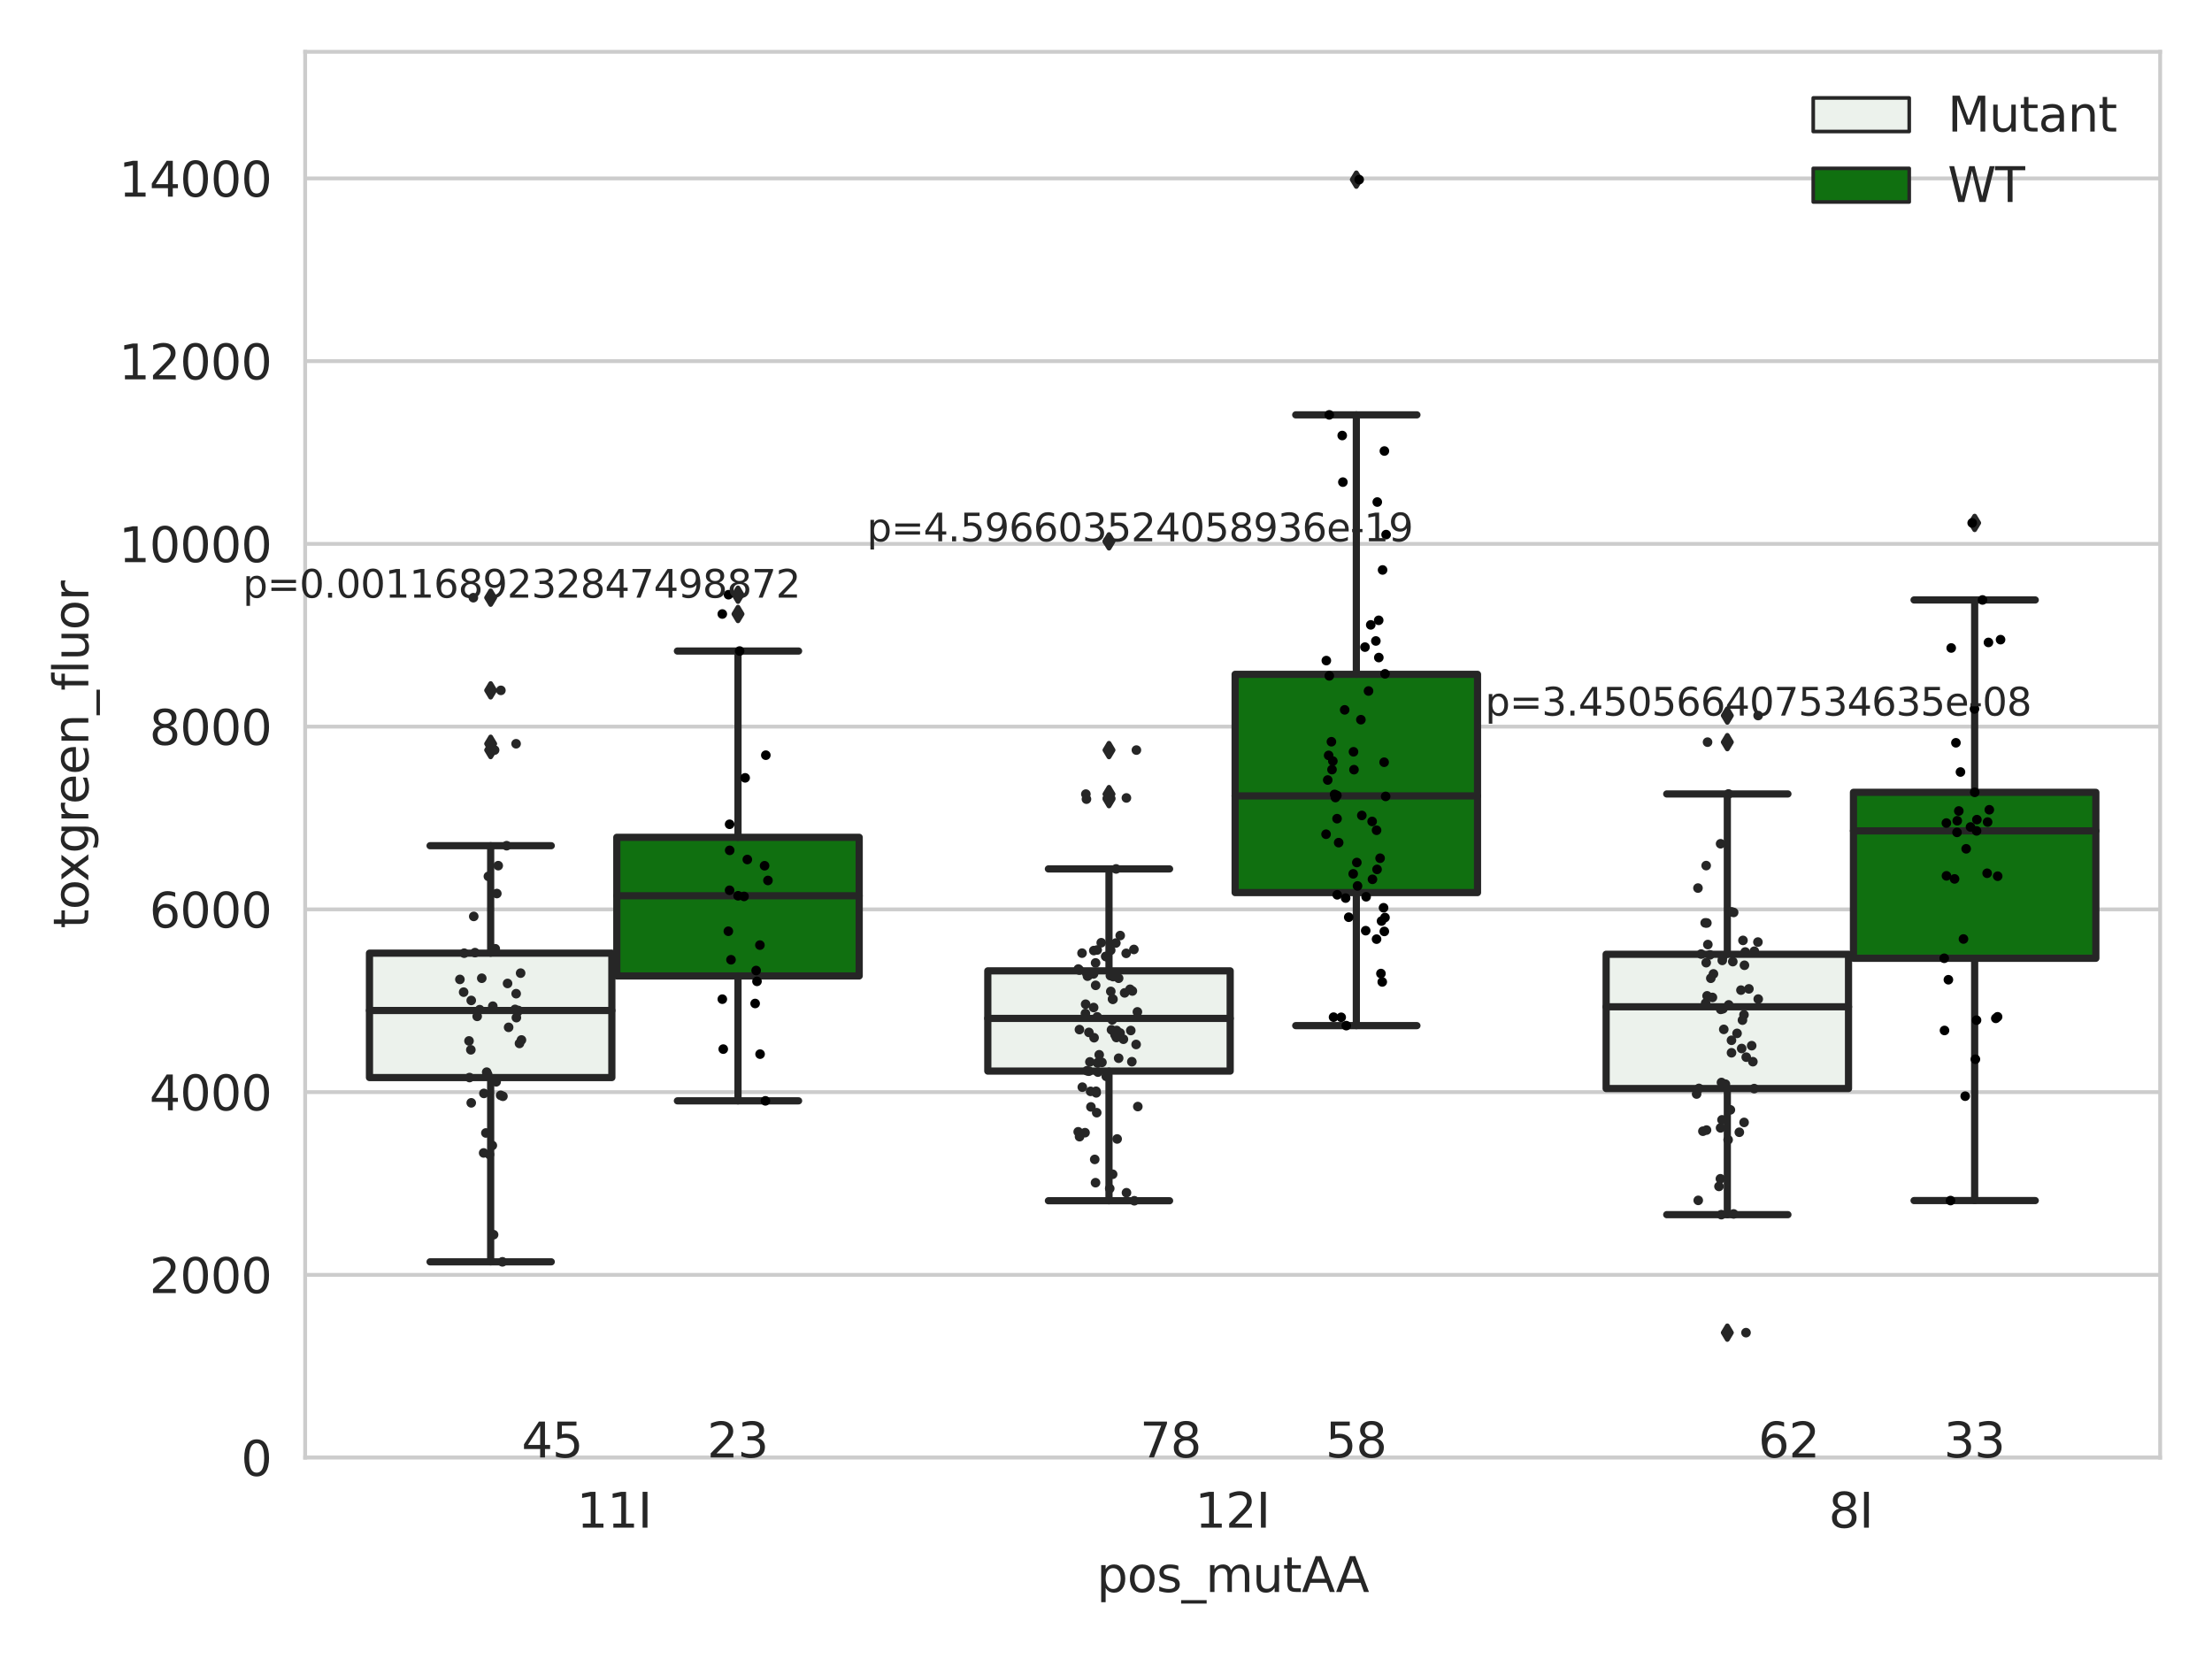 <?xml version="1.0" encoding="utf-8" standalone="no"?>
<!DOCTYPE svg PUBLIC "-//W3C//DTD SVG 1.1//EN"
  "http://www.w3.org/Graphics/SVG/1.1/DTD/svg11.dtd">
<svg xmlns:xlink="http://www.w3.org/1999/xlink" width="460.8pt" height="345.6pt" viewBox="0 0 460.8 345.6" xmlns="http://www.w3.org/2000/svg" version="1.1">
 <defs>
  <style type="text/css">*{stroke-linejoin: round; stroke-linecap: butt}</style>
 </defs>
 <g id="figure_1">
  <g id="patch_1">
   <path d="M 0 345.6 
L 460.8 345.6 
L 460.8 0 
L 0 0 
z
" style="fill: #ffffff"/>
  </g>
  <g id="axes_1">
   <g id="patch_2">
    <path d="M 63.571 303.64 
L 450 303.64 
L 450 10.8 
L 63.571 10.8 
z
" style="fill: #ffffff"/>
   </g>
   <g id="matplotlib.axis_1">
    <g id="xtick_1">
     <g id="text_1">
      <!-- 11I -->
      <g style="fill: #262626" transform="translate(120.139 318.238)scale(0.1 -0.1)">
       <defs>
        <path id="DejaVuSans-31" d="M 794 531 
L 1825 531 
L 1825 4091 
L 703 3866 
L 703 4441 
L 1819 4666 
L 2450 4666 
L 2450 531 
L 3481 531 
L 3481 0 
L 794 0 
L 794 531 
z
" transform="scale(0.016)"/>
        <path id="DejaVuSans-49" d="M 628 4666 
L 1259 4666 
L 1259 0 
L 628 0 
L 628 4666 
z
" transform="scale(0.016)"/>
       </defs>
       <use xlink:href="#DejaVuSans-31"/>
       <use xlink:href="#DejaVuSans-31" x="63.623"/>
       <use xlink:href="#DejaVuSans-49" x="127.246"/>
      </g>
     </g>
    </g>
    <g id="xtick_2">
     <g id="text_2">
      <!-- 12I -->
      <g style="fill: #262626" transform="translate(248.948 318.238)scale(0.1 -0.1)">
       <defs>
        <path id="DejaVuSans-32" d="M 1228 531 
L 3431 531 
L 3431 0 
L 469 0 
L 469 531 
Q 828 903 1448 1529 
Q 2069 2156 2228 2338 
Q 2531 2678 2651 2914 
Q 2772 3150 2772 3378 
Q 2772 3750 2511 3984 
Q 2250 4219 1831 4219 
Q 1534 4219 1204 4116 
Q 875 4013 500 3803 
L 500 4441 
Q 881 4594 1212 4672 
Q 1544 4750 1819 4750 
Q 2544 4750 2975 4387 
Q 3406 4025 3406 3419 
Q 3406 3131 3298 2873 
Q 3191 2616 2906 2266 
Q 2828 2175 2409 1742 
Q 1991 1309 1228 531 
z
" transform="scale(0.016)"/>
       </defs>
       <use xlink:href="#DejaVuSans-31"/>
       <use xlink:href="#DejaVuSans-32" x="63.623"/>
       <use xlink:href="#DejaVuSans-49" x="127.246"/>
      </g>
     </g>
    </g>
    <g id="xtick_3">
     <g id="text_3">
      <!-- 8I -->
      <g style="fill: #262626" transform="translate(380.939 318.238)scale(0.1 -0.1)">
       <defs>
        <path id="DejaVuSans-38" d="M 2034 2216 
Q 1584 2216 1326 1975 
Q 1069 1734 1069 1313 
Q 1069 891 1326 650 
Q 1584 409 2034 409 
Q 2484 409 2743 651 
Q 3003 894 3003 1313 
Q 3003 1734 2745 1975 
Q 2488 2216 2034 2216 
z
M 1403 2484 
Q 997 2584 770 2862 
Q 544 3141 544 3541 
Q 544 4100 942 4425 
Q 1341 4750 2034 4750 
Q 2731 4750 3128 4425 
Q 3525 4100 3525 3541 
Q 3525 3141 3298 2862 
Q 3072 2584 2669 2484 
Q 3125 2378 3379 2068 
Q 3634 1759 3634 1313 
Q 3634 634 3220 271 
Q 2806 -91 2034 -91 
Q 1263 -91 848 271 
Q 434 634 434 1313 
Q 434 1759 690 2068 
Q 947 2378 1403 2484 
z
M 1172 3481 
Q 1172 3119 1398 2916 
Q 1625 2713 2034 2713 
Q 2441 2713 2670 2916 
Q 2900 3119 2900 3481 
Q 2900 3844 2670 4047 
Q 2441 4250 2034 4250 
Q 1625 4250 1398 4047 
Q 1172 3844 1172 3481 
z
" transform="scale(0.016)"/>
       </defs>
       <use xlink:href="#DejaVuSans-38"/>
       <use xlink:href="#DejaVuSans-49" x="63.623"/>
      </g>
     </g>
    </g>
    <g id="text_4">
     <!-- pos_mutAA -->
     <g style="fill: #262626" transform="translate(228.47 331.638)scale(0.1 -0.1)">
      <defs>
       <path id="DejaVuSans-70" d="M 1159 525 
L 1159 -1331 
L 581 -1331 
L 581 3500 
L 1159 3500 
L 1159 2969 
Q 1341 3281 1617 3432 
Q 1894 3584 2278 3584 
Q 2916 3584 3314 3078 
Q 3713 2572 3713 1747 
Q 3713 922 3314 415 
Q 2916 -91 2278 -91 
Q 1894 -91 1617 61 
Q 1341 213 1159 525 
z
M 3116 1747 
Q 3116 2381 2855 2742 
Q 2594 3103 2138 3103 
Q 1681 3103 1420 2742 
Q 1159 2381 1159 1747 
Q 1159 1113 1420 752 
Q 1681 391 2138 391 
Q 2594 391 2855 752 
Q 3116 1113 3116 1747 
z
" transform="scale(0.016)"/>
       <path id="DejaVuSans-6f" d="M 1959 3097 
Q 1497 3097 1228 2736 
Q 959 2375 959 1747 
Q 959 1119 1226 758 
Q 1494 397 1959 397 
Q 2419 397 2687 759 
Q 2956 1122 2956 1747 
Q 2956 2369 2687 2733 
Q 2419 3097 1959 3097 
z
M 1959 3584 
Q 2709 3584 3137 3096 
Q 3566 2609 3566 1747 
Q 3566 888 3137 398 
Q 2709 -91 1959 -91 
Q 1206 -91 779 398 
Q 353 888 353 1747 
Q 353 2609 779 3096 
Q 1206 3584 1959 3584 
z
" transform="scale(0.016)"/>
       <path id="DejaVuSans-73" d="M 2834 3397 
L 2834 2853 
Q 2591 2978 2328 3040 
Q 2066 3103 1784 3103 
Q 1356 3103 1142 2972 
Q 928 2841 928 2578 
Q 928 2378 1081 2264 
Q 1234 2150 1697 2047 
L 1894 2003 
Q 2506 1872 2764 1633 
Q 3022 1394 3022 966 
Q 3022 478 2636 193 
Q 2250 -91 1575 -91 
Q 1294 -91 989 -36 
Q 684 19 347 128 
L 347 722 
Q 666 556 975 473 
Q 1284 391 1588 391 
Q 1994 391 2212 530 
Q 2431 669 2431 922 
Q 2431 1156 2273 1281 
Q 2116 1406 1581 1522 
L 1381 1569 
Q 847 1681 609 1914 
Q 372 2147 372 2553 
Q 372 3047 722 3315 
Q 1072 3584 1716 3584 
Q 2034 3584 2315 3537 
Q 2597 3491 2834 3397 
z
" transform="scale(0.016)"/>
       <path id="DejaVuSans-5f" d="M 3263 -1063 
L 3263 -1509 
L -63 -1509 
L -63 -1063 
L 3263 -1063 
z
" transform="scale(0.016)"/>
       <path id="DejaVuSans-6d" d="M 3328 2828 
Q 3544 3216 3844 3400 
Q 4144 3584 4550 3584 
Q 5097 3584 5394 3201 
Q 5691 2819 5691 2113 
L 5691 0 
L 5113 0 
L 5113 2094 
Q 5113 2597 4934 2840 
Q 4756 3084 4391 3084 
Q 3944 3084 3684 2787 
Q 3425 2491 3425 1978 
L 3425 0 
L 2847 0 
L 2847 2094 
Q 2847 2600 2669 2842 
Q 2491 3084 2119 3084 
Q 1678 3084 1418 2786 
Q 1159 2488 1159 1978 
L 1159 0 
L 581 0 
L 581 3500 
L 1159 3500 
L 1159 2956 
Q 1356 3278 1631 3431 
Q 1906 3584 2284 3584 
Q 2666 3584 2933 3390 
Q 3200 3197 3328 2828 
z
" transform="scale(0.016)"/>
       <path id="DejaVuSans-75" d="M 544 1381 
L 544 3500 
L 1119 3500 
L 1119 1403 
Q 1119 906 1312 657 
Q 1506 409 1894 409 
Q 2359 409 2629 706 
Q 2900 1003 2900 1516 
L 2900 3500 
L 3475 3500 
L 3475 0 
L 2900 0 
L 2900 538 
Q 2691 219 2414 64 
Q 2138 -91 1772 -91 
Q 1169 -91 856 284 
Q 544 659 544 1381 
z
M 1991 3584 
L 1991 3584 
z
" transform="scale(0.016)"/>
       <path id="DejaVuSans-74" d="M 1172 4494 
L 1172 3500 
L 2356 3500 
L 2356 3053 
L 1172 3053 
L 1172 1153 
Q 1172 725 1289 603 
Q 1406 481 1766 481 
L 2356 481 
L 2356 0 
L 1766 0 
Q 1100 0 847 248 
Q 594 497 594 1153 
L 594 3053 
L 172 3053 
L 172 3500 
L 594 3500 
L 594 4494 
L 1172 4494 
z
" transform="scale(0.016)"/>
       <path id="DejaVuSans-41" d="M 2188 4044 
L 1331 1722 
L 3047 1722 
L 2188 4044 
z
M 1831 4666 
L 2547 4666 
L 4325 0 
L 3669 0 
L 3244 1197 
L 1141 1197 
L 716 0 
L 50 0 
L 1831 4666 
z
" transform="scale(0.016)"/>
      </defs>
      <use xlink:href="#DejaVuSans-70"/>
      <use xlink:href="#DejaVuSans-6f" x="63.477"/>
      <use xlink:href="#DejaVuSans-73" x="124.658"/>
      <use xlink:href="#DejaVuSans-5f" x="176.758"/>
      <use xlink:href="#DejaVuSans-6d" x="226.758"/>
      <use xlink:href="#DejaVuSans-75" x="324.17"/>
      <use xlink:href="#DejaVuSans-74" x="387.549"/>
      <use xlink:href="#DejaVuSans-41" x="426.758"/>
      <use xlink:href="#DejaVuSans-41" x="497.916"/>
     </g>
    </g>
   </g>
   <g id="matplotlib.axis_2">
    <g id="ytick_1">
     <g id="line2d_1">
      <path d="M 63.571 303.64 
L 450 303.64 
" clip-path="url(#p4852444884)" style="fill: none; stroke: #cccccc; stroke-width: 0.8; stroke-linecap: round"/>
     </g>
     <g id="text_5">
      <!-- 0 -->
      <g style="fill: #262626" transform="translate(50.209 307.439)scale(0.1 -0.1)">
       <defs>
        <path id="DejaVuSans-30" d="M 2034 4250 
Q 1547 4250 1301 3770 
Q 1056 3291 1056 2328 
Q 1056 1369 1301 889 
Q 1547 409 2034 409 
Q 2525 409 2770 889 
Q 3016 1369 3016 2328 
Q 3016 3291 2770 3770 
Q 2525 4250 2034 4250 
z
M 2034 4750 
Q 2819 4750 3233 4129 
Q 3647 3509 3647 2328 
Q 3647 1150 3233 529 
Q 2819 -91 2034 -91 
Q 1250 -91 836 529 
Q 422 1150 422 2328 
Q 422 3509 836 4129 
Q 1250 4750 2034 4750 
z
" transform="scale(0.016)"/>
       </defs>
       <use xlink:href="#DejaVuSans-30"/>
      </g>
     </g>
    </g>
    <g id="ytick_2">
     <g id="line2d_2">
      <path d="M 63.571 265.572 
L 450 265.572 
" clip-path="url(#p4852444884)" style="fill: none; stroke: #cccccc; stroke-width: 0.8; stroke-linecap: round"/>
     </g>
     <g id="text_6">
      <!-- 2000 -->
      <g style="fill: #262626" transform="translate(31.121 269.371)scale(0.1 -0.1)">
       <use xlink:href="#DejaVuSans-32"/>
       <use xlink:href="#DejaVuSans-30" x="63.623"/>
       <use xlink:href="#DejaVuSans-30" x="127.246"/>
       <use xlink:href="#DejaVuSans-30" x="190.869"/>
      </g>
     </g>
    </g>
    <g id="ytick_3">
     <g id="line2d_3">
      <path d="M 63.571 227.504 
L 450 227.504 
" clip-path="url(#p4852444884)" style="fill: none; stroke: #cccccc; stroke-width: 0.8; stroke-linecap: round"/>
     </g>
     <g id="text_7">
      <!-- 4000 -->
      <g style="fill: #262626" transform="translate(31.121 231.303)scale(0.1 -0.1)">
       <defs>
        <path id="DejaVuSans-34" d="M 2419 4116 
L 825 1625 
L 2419 1625 
L 2419 4116 
z
M 2253 4666 
L 3047 4666 
L 3047 1625 
L 3713 1625 
L 3713 1100 
L 3047 1100 
L 3047 0 
L 2419 0 
L 2419 1100 
L 313 1100 
L 313 1709 
L 2253 4666 
z
" transform="scale(0.016)"/>
       </defs>
       <use xlink:href="#DejaVuSans-34"/>
       <use xlink:href="#DejaVuSans-30" x="63.623"/>
       <use xlink:href="#DejaVuSans-30" x="127.246"/>
       <use xlink:href="#DejaVuSans-30" x="190.869"/>
      </g>
     </g>
    </g>
    <g id="ytick_4">
     <g id="line2d_4">
      <path d="M 63.571 189.436 
L 450 189.436 
" clip-path="url(#p4852444884)" style="fill: none; stroke: #cccccc; stroke-width: 0.8; stroke-linecap: round"/>
     </g>
     <g id="text_8">
      <!-- 6000 -->
      <g style="fill: #262626" transform="translate(31.121 193.235)scale(0.1 -0.1)">
       <defs>
        <path id="DejaVuSans-36" d="M 2113 2584 
Q 1688 2584 1439 2293 
Q 1191 2003 1191 1497 
Q 1191 994 1439 701 
Q 1688 409 2113 409 
Q 2538 409 2786 701 
Q 3034 994 3034 1497 
Q 3034 2003 2786 2293 
Q 2538 2584 2113 2584 
z
M 3366 4563 
L 3366 3988 
Q 3128 4100 2886 4159 
Q 2644 4219 2406 4219 
Q 1781 4219 1451 3797 
Q 1122 3375 1075 2522 
Q 1259 2794 1537 2939 
Q 1816 3084 2150 3084 
Q 2853 3084 3261 2657 
Q 3669 2231 3669 1497 
Q 3669 778 3244 343 
Q 2819 -91 2113 -91 
Q 1303 -91 875 529 
Q 447 1150 447 2328 
Q 447 3434 972 4092 
Q 1497 4750 2381 4750 
Q 2619 4750 2861 4703 
Q 3103 4656 3366 4563 
z
" transform="scale(0.016)"/>
       </defs>
       <use xlink:href="#DejaVuSans-36"/>
       <use xlink:href="#DejaVuSans-30" x="63.623"/>
       <use xlink:href="#DejaVuSans-30" x="127.246"/>
       <use xlink:href="#DejaVuSans-30" x="190.869"/>
      </g>
     </g>
    </g>
    <g id="ytick_5">
     <g id="line2d_5">
      <path d="M 63.571 151.368 
L 450 151.368 
" clip-path="url(#p4852444884)" style="fill: none; stroke: #cccccc; stroke-width: 0.8; stroke-linecap: round"/>
     </g>
     <g id="text_9">
      <!-- 8000 -->
      <g style="fill: #262626" transform="translate(31.121 155.167)scale(0.1 -0.1)">
       <use xlink:href="#DejaVuSans-38"/>
       <use xlink:href="#DejaVuSans-30" x="63.623"/>
       <use xlink:href="#DejaVuSans-30" x="127.246"/>
       <use xlink:href="#DejaVuSans-30" x="190.869"/>
      </g>
     </g>
    </g>
    <g id="ytick_6">
     <g id="line2d_6">
      <path d="M 63.571 113.299 
L 450 113.299 
" clip-path="url(#p4852444884)" style="fill: none; stroke: #cccccc; stroke-width: 0.8; stroke-linecap: round"/>
     </g>
     <g id="text_10">
      <!-- 10000 -->
      <g style="fill: #262626" transform="translate(24.759 117.099)scale(0.1 -0.1)">
       <use xlink:href="#DejaVuSans-31"/>
       <use xlink:href="#DejaVuSans-30" x="63.623"/>
       <use xlink:href="#DejaVuSans-30" x="127.246"/>
       <use xlink:href="#DejaVuSans-30" x="190.869"/>
       <use xlink:href="#DejaVuSans-30" x="254.492"/>
      </g>
     </g>
    </g>
    <g id="ytick_7">
     <g id="line2d_7">
      <path d="M 63.571 75.231 
L 450 75.231 
" clip-path="url(#p4852444884)" style="fill: none; stroke: #cccccc; stroke-width: 0.8; stroke-linecap: round"/>
     </g>
     <g id="text_11">
      <!-- 12000 -->
      <g style="fill: #262626" transform="translate(24.759 79.03)scale(0.1 -0.1)">
       <use xlink:href="#DejaVuSans-31"/>
       <use xlink:href="#DejaVuSans-32" x="63.623"/>
       <use xlink:href="#DejaVuSans-30" x="127.246"/>
       <use xlink:href="#DejaVuSans-30" x="190.869"/>
       <use xlink:href="#DejaVuSans-30" x="254.492"/>
      </g>
     </g>
    </g>
    <g id="ytick_8">
     <g id="line2d_8">
      <path d="M 63.571 37.163 
L 450 37.163 
" clip-path="url(#p4852444884)" style="fill: none; stroke: #cccccc; stroke-width: 0.8; stroke-linecap: round"/>
     </g>
     <g id="text_12">
      <!-- 14000 -->
      <g style="fill: #262626" transform="translate(24.759 40.962)scale(0.1 -0.1)">
       <use xlink:href="#DejaVuSans-31"/>
       <use xlink:href="#DejaVuSans-34" x="63.623"/>
       <use xlink:href="#DejaVuSans-30" x="127.246"/>
       <use xlink:href="#DejaVuSans-30" x="190.869"/>
       <use xlink:href="#DejaVuSans-30" x="254.492"/>
      </g>
     </g>
    </g>
    <g id="text_13">
     <!-- toxgreen_fluor -->
     <g style="fill: #262626" transform="translate(18.401 193.415)rotate(-90)scale(0.1 -0.1)">
      <defs>
       <path id="DejaVuSans-78" d="M 3513 3500 
L 2247 1797 
L 3578 0 
L 2900 0 
L 1881 1375 
L 863 0 
L 184 0 
L 1544 1831 
L 300 3500 
L 978 3500 
L 1906 2253 
L 2834 3500 
L 3513 3500 
z
" transform="scale(0.016)"/>
       <path id="DejaVuSans-67" d="M 2906 1791 
Q 2906 2416 2648 2759 
Q 2391 3103 1925 3103 
Q 1463 3103 1205 2759 
Q 947 2416 947 1791 
Q 947 1169 1205 825 
Q 1463 481 1925 481 
Q 2391 481 2648 825 
Q 2906 1169 2906 1791 
z
M 3481 434 
Q 3481 -459 3084 -895 
Q 2688 -1331 1869 -1331 
Q 1566 -1331 1297 -1286 
Q 1028 -1241 775 -1147 
L 775 -588 
Q 1028 -725 1275 -790 
Q 1522 -856 1778 -856 
Q 2344 -856 2625 -561 
Q 2906 -266 2906 331 
L 2906 616 
Q 2728 306 2450 153 
Q 2172 0 1784 0 
Q 1141 0 747 490 
Q 353 981 353 1791 
Q 353 2603 747 3093 
Q 1141 3584 1784 3584 
Q 2172 3584 2450 3431 
Q 2728 3278 2906 2969 
L 2906 3500 
L 3481 3500 
L 3481 434 
z
" transform="scale(0.016)"/>
       <path id="DejaVuSans-72" d="M 2631 2963 
Q 2534 3019 2420 3045 
Q 2306 3072 2169 3072 
Q 1681 3072 1420 2755 
Q 1159 2438 1159 1844 
L 1159 0 
L 581 0 
L 581 3500 
L 1159 3500 
L 1159 2956 
Q 1341 3275 1631 3429 
Q 1922 3584 2338 3584 
Q 2397 3584 2469 3576 
Q 2541 3569 2628 3553 
L 2631 2963 
z
" transform="scale(0.016)"/>
       <path id="DejaVuSans-65" d="M 3597 1894 
L 3597 1613 
L 953 1613 
Q 991 1019 1311 708 
Q 1631 397 2203 397 
Q 2534 397 2845 478 
Q 3156 559 3463 722 
L 3463 178 
Q 3153 47 2828 -22 
Q 2503 -91 2169 -91 
Q 1331 -91 842 396 
Q 353 884 353 1716 
Q 353 2575 817 3079 
Q 1281 3584 2069 3584 
Q 2775 3584 3186 3129 
Q 3597 2675 3597 1894 
z
M 3022 2063 
Q 3016 2534 2758 2815 
Q 2500 3097 2075 3097 
Q 1594 3097 1305 2825 
Q 1016 2553 972 2059 
L 3022 2063 
z
" transform="scale(0.016)"/>
       <path id="DejaVuSans-6e" d="M 3513 2113 
L 3513 0 
L 2938 0 
L 2938 2094 
Q 2938 2591 2744 2837 
Q 2550 3084 2163 3084 
Q 1697 3084 1428 2787 
Q 1159 2491 1159 1978 
L 1159 0 
L 581 0 
L 581 3500 
L 1159 3500 
L 1159 2956 
Q 1366 3272 1645 3428 
Q 1925 3584 2291 3584 
Q 2894 3584 3203 3211 
Q 3513 2838 3513 2113 
z
" transform="scale(0.016)"/>
       <path id="DejaVuSans-66" d="M 2375 4863 
L 2375 4384 
L 1825 4384 
Q 1516 4384 1395 4259 
Q 1275 4134 1275 3809 
L 1275 3500 
L 2222 3500 
L 2222 3053 
L 1275 3053 
L 1275 0 
L 697 0 
L 697 3053 
L 147 3053 
L 147 3500 
L 697 3500 
L 697 3744 
Q 697 4328 969 4595 
Q 1241 4863 1831 4863 
L 2375 4863 
z
" transform="scale(0.016)"/>
       <path id="DejaVuSans-6c" d="M 603 4863 
L 1178 4863 
L 1178 0 
L 603 0 
L 603 4863 
z
" transform="scale(0.016)"/>
      </defs>
      <use xlink:href="#DejaVuSans-74"/>
      <use xlink:href="#DejaVuSans-6f" x="39.209"/>
      <use xlink:href="#DejaVuSans-78" x="97.266"/>
      <use xlink:href="#DejaVuSans-67" x="156.445"/>
      <use xlink:href="#DejaVuSans-72" x="219.922"/>
      <use xlink:href="#DejaVuSans-65" x="258.785"/>
      <use xlink:href="#DejaVuSans-65" x="320.309"/>
      <use xlink:href="#DejaVuSans-6e" x="381.832"/>
      <use xlink:href="#DejaVuSans-5f" x="445.211"/>
      <use xlink:href="#DejaVuSans-66" x="495.211"/>
      <use xlink:href="#DejaVuSans-6c" x="530.416"/>
      <use xlink:href="#DejaVuSans-75" x="558.199"/>
      <use xlink:href="#DejaVuSans-6f" x="621.578"/>
      <use xlink:href="#DejaVuSans-72" x="682.76"/>
     </g>
    </g>
   </g>
   <g id="patch_3">
    <path d="M 76.967 224.475 
L 127.461 224.475 
L 127.461 198.563 
L 76.967 198.563 
L 76.967 224.475 
z
" clip-path="url(#p4852444884)" style="fill: #ecf2ec; stroke: #262626; stroke-width: 1.5; stroke-linejoin: miter"/>
   </g>
   <g id="patch_4">
    <path d="M 128.491 203.307 
L 178.985 203.307 
L 178.985 174.428 
L 128.491 174.428 
L 128.491 203.307 
z
" clip-path="url(#p4852444884)" style="fill: #107010; stroke: #262626; stroke-width: 1.5; stroke-linejoin: miter"/>
   </g>
   <g id="patch_5">
    <path d="M 205.777 223.128 
L 256.27 223.128 
L 256.27 202.248 
L 205.777 202.248 
L 205.777 223.128 
z
" clip-path="url(#p4852444884)" style="fill: #ecf2ec; stroke: #262626; stroke-width: 1.5; stroke-linejoin: miter"/>
   </g>
   <g id="patch_6">
    <path d="M 257.301 185.944 
L 307.794 185.944 
L 307.794 140.475 
L 257.301 140.475 
L 257.301 185.944 
z
" clip-path="url(#p4852444884)" style="fill: #107010; stroke: #262626; stroke-width: 1.5; stroke-linejoin: miter"/>
   </g>
   <g id="patch_7">
    <path d="M 334.587 226.763 
L 385.08 226.763 
L 385.08 198.79 
L 334.587 198.79 
L 334.587 226.763 
z
" clip-path="url(#p4852444884)" style="fill: #ecf2ec; stroke: #262626; stroke-width: 1.5; stroke-linejoin: miter"/>
   </g>
   <g id="patch_8">
    <path d="M 386.11 199.625 
L 436.604 199.625 
L 436.604 165.057 
L 386.11 165.057 
L 386.11 199.625 
z
" clip-path="url(#p4852444884)" style="fill: #107010; stroke: #262626; stroke-width: 1.5; stroke-linejoin: miter"/>
   </g>
   <g id="patch_9">
    <path d="M 127.976 303.64 
L 127.976 303.64 
L 127.976 303.64 
L 127.976 303.64 
z
" clip-path="url(#p4852444884)" style="fill: #ecf2ec; stroke: #262626; stroke-width: 0.75; stroke-linejoin: miter"/>
   </g>
   <g id="patch_10">
    <path d="M 127.976 303.64 
L 127.976 303.64 
L 127.976 303.64 
L 127.976 303.64 
z
" clip-path="url(#p4852444884)" style="fill: #107010; stroke: #262626; stroke-width: 0.75; stroke-linejoin: miter"/>
   </g>
   <g id="PathCollection_1"/>
   <g id="PathCollection_2"/>
   <g id="line2d_9">
    <path d="M 102.214 224.475 
L 102.214 262.861 
" clip-path="url(#p4852444884)" style="fill: none; stroke: #262626; stroke-width: 1.5; stroke-linecap: round"/>
   </g>
   <g id="line2d_10">
    <path d="M 102.214 198.563 
L 102.214 176.176 
" clip-path="url(#p4852444884)" style="fill: none; stroke: #262626; stroke-width: 1.5; stroke-linecap: round"/>
   </g>
   <g id="line2d_11">
    <path d="M 89.591 262.861 
L 114.837 262.861 
" clip-path="url(#p4852444884)" style="fill: none; stroke: #262626; stroke-width: 1.5; stroke-linecap: round"/>
   </g>
   <g id="line2d_12">
    <path d="M 89.591 176.176 
L 114.837 176.176 
" clip-path="url(#p4852444884)" style="fill: none; stroke: #262626; stroke-width: 1.5; stroke-linecap: round"/>
   </g>
   <g id="line2d_13">
    <defs>
     <path id="m2f517e1f5c" d="M -0 1.414 
L 0.849 0 
L 0 -1.414 
L -0.849 -0 
z
" style="stroke: #262626; stroke-linejoin: miter"/>
    </defs>
    <g clip-path="url(#p4852444884)">
     <use xlink:href="#m2f517e1f5c" x="102.214" y="143.815" style="fill: #262626; stroke: #262626; stroke-linejoin: miter"/>
     <use xlink:href="#m2f517e1f5c" x="102.214" y="124.508" style="fill: #262626; stroke: #262626; stroke-linejoin: miter"/>
     <use xlink:href="#m2f517e1f5c" x="102.214" y="154.939" style="fill: #262626; stroke: #262626; stroke-linejoin: miter"/>
     <use xlink:href="#m2f517e1f5c" x="102.214" y="156.252" style="fill: #262626; stroke: #262626; stroke-linejoin: miter"/>
    </g>
   </g>
   <g id="line2d_14">
    <path d="M 153.738 203.307 
L 153.738 229.325 
" clip-path="url(#p4852444884)" style="fill: none; stroke: #262626; stroke-width: 1.5; stroke-linecap: round"/>
   </g>
   <g id="line2d_15">
    <path d="M 153.738 174.428 
L 153.738 135.623 
" clip-path="url(#p4852444884)" style="fill: none; stroke: #262626; stroke-width: 1.5; stroke-linecap: round"/>
   </g>
   <g id="line2d_16">
    <path d="M 141.115 229.325 
L 166.361 229.325 
" clip-path="url(#p4852444884)" style="fill: none; stroke: #262626; stroke-width: 1.5; stroke-linecap: round"/>
   </g>
   <g id="line2d_17">
    <path d="M 141.115 135.623 
L 166.361 135.623 
" clip-path="url(#p4852444884)" style="fill: none; stroke: #262626; stroke-width: 1.5; stroke-linecap: round"/>
   </g>
   <g id="line2d_18">
    <g clip-path="url(#p4852444884)">
     <use xlink:href="#m2f517e1f5c" x="153.738" y="123.889" style="fill: #262626; stroke: #262626; stroke-linejoin: miter"/>
     <use xlink:href="#m2f517e1f5c" x="153.738" y="127.909" style="fill: #262626; stroke: #262626; stroke-linejoin: miter"/>
    </g>
   </g>
   <g id="line2d_19">
    <path d="M 231.024 223.128 
L 231.024 250.139 
" clip-path="url(#p4852444884)" style="fill: none; stroke: #262626; stroke-width: 1.5; stroke-linecap: round"/>
   </g>
   <g id="line2d_20">
    <path d="M 231.024 202.248 
L 231.024 181.011 
" clip-path="url(#p4852444884)" style="fill: none; stroke: #262626; stroke-width: 1.5; stroke-linecap: round"/>
   </g>
   <g id="line2d_21">
    <path d="M 218.4 250.139 
L 243.647 250.139 
" clip-path="url(#p4852444884)" style="fill: none; stroke: #262626; stroke-width: 1.5; stroke-linecap: round"/>
   </g>
   <g id="line2d_22">
    <path d="M 218.4 181.011 
L 243.647 181.011 
" clip-path="url(#p4852444884)" style="fill: none; stroke: #262626; stroke-width: 1.5; stroke-linecap: round"/>
   </g>
   <g id="line2d_23">
    <g clip-path="url(#p4852444884)">
     <use xlink:href="#m2f517e1f5c" x="231.024" y="156.256" style="fill: #262626; stroke: #262626; stroke-linejoin: miter"/>
     <use xlink:href="#m2f517e1f5c" x="231.024" y="166.476" style="fill: #262626; stroke: #262626; stroke-linejoin: miter"/>
     <use xlink:href="#m2f517e1f5c" x="231.024" y="112.773" style="fill: #262626; stroke: #262626; stroke-linejoin: miter"/>
     <use xlink:href="#m2f517e1f5c" x="231.024" y="166.223" style="fill: #262626; stroke: #262626; stroke-linejoin: miter"/>
     <use xlink:href="#m2f517e1f5c" x="231.024" y="165.427" style="fill: #262626; stroke: #262626; stroke-linejoin: miter"/>
    </g>
   </g>
   <g id="line2d_24">
    <path d="M 282.548 185.944 
L 282.548 213.658 
" clip-path="url(#p4852444884)" style="fill: none; stroke: #262626; stroke-width: 1.5; stroke-linecap: round"/>
   </g>
   <g id="line2d_25">
    <path d="M 282.548 140.475 
L 282.548 86.423 
" clip-path="url(#p4852444884)" style="fill: none; stroke: #262626; stroke-width: 1.5; stroke-linecap: round"/>
   </g>
   <g id="line2d_26">
    <path d="M 269.924 213.658 
L 295.171 213.658 
" clip-path="url(#p4852444884)" style="fill: none; stroke: #262626; stroke-width: 1.5; stroke-linecap: round"/>
   </g>
   <g id="line2d_27">
    <path d="M 269.924 86.423 
L 295.171 86.423 
" clip-path="url(#p4852444884)" style="fill: none; stroke: #262626; stroke-width: 1.5; stroke-linecap: round"/>
   </g>
   <g id="line2d_28">
    <g clip-path="url(#p4852444884)">
     <use xlink:href="#m2f517e1f5c" x="282.548" y="37.422" style="fill: #262626; stroke: #262626; stroke-linejoin: miter"/>
    </g>
   </g>
   <g id="line2d_29">
    <path d="M 359.833 226.763 
L 359.833 253.036 
" clip-path="url(#p4852444884)" style="fill: none; stroke: #262626; stroke-width: 1.5; stroke-linecap: round"/>
   </g>
   <g id="line2d_30">
    <path d="M 359.833 198.79 
L 359.833 165.394 
" clip-path="url(#p4852444884)" style="fill: none; stroke: #262626; stroke-width: 1.5; stroke-linecap: round"/>
   </g>
   <g id="line2d_31">
    <path d="M 347.21 253.036 
L 372.457 253.036 
" clip-path="url(#p4852444884)" style="fill: none; stroke: #262626; stroke-width: 1.5; stroke-linecap: round"/>
   </g>
   <g id="line2d_32">
    <path d="M 347.21 165.394 
L 372.457 165.394 
" clip-path="url(#p4852444884)" style="fill: none; stroke: #262626; stroke-width: 1.5; stroke-linecap: round"/>
   </g>
   <g id="line2d_33">
    <g clip-path="url(#p4852444884)">
     <use xlink:href="#m2f517e1f5c" x="359.833" y="277.617" style="fill: #262626; stroke: #262626; stroke-linejoin: miter"/>
     <use xlink:href="#m2f517e1f5c" x="359.833" y="149.062" style="fill: #262626; stroke: #262626; stroke-linejoin: miter"/>
     <use xlink:href="#m2f517e1f5c" x="359.833" y="154.603" style="fill: #262626; stroke: #262626; stroke-linejoin: miter"/>
    </g>
   </g>
   <g id="line2d_34">
    <path d="M 411.357 199.625 
L 411.357 250.102 
" clip-path="url(#p4852444884)" style="fill: none; stroke: #262626; stroke-width: 1.5; stroke-linecap: round"/>
   </g>
   <g id="line2d_35">
    <path d="M 411.357 165.057 
L 411.357 124.981 
" clip-path="url(#p4852444884)" style="fill: none; stroke: #262626; stroke-width: 1.5; stroke-linecap: round"/>
   </g>
   <g id="line2d_36">
    <path d="M 398.734 250.102 
L 423.98 250.102 
" clip-path="url(#p4852444884)" style="fill: none; stroke: #262626; stroke-width: 1.5; stroke-linecap: round"/>
   </g>
   <g id="line2d_37">
    <path d="M 398.734 124.981 
L 423.98 124.981 
" clip-path="url(#p4852444884)" style="fill: none; stroke: #262626; stroke-width: 1.5; stroke-linecap: round"/>
   </g>
   <g id="line2d_38">
    <g clip-path="url(#p4852444884)">
     <use xlink:href="#m2f517e1f5c" x="411.357" y="108.934" style="fill: #262626; stroke: #262626; stroke-linejoin: miter"/>
    </g>
   </g>
   <g id="line2d_39">
    <path d="M 76.967 210.508 
L 127.461 210.508 
" clip-path="url(#p4852444884)" style="fill: none; stroke: #262626; stroke-width: 1.5; stroke-linecap: round"/>
   </g>
   <g id="line2d_40">
    <path d="M 128.491 186.603 
L 178.985 186.603 
" clip-path="url(#p4852444884)" style="fill: none; stroke: #262626; stroke-width: 1.5; stroke-linecap: round"/>
   </g>
   <g id="line2d_41">
    <path d="M 205.777 212.15 
L 256.27 212.15 
" clip-path="url(#p4852444884)" style="fill: none; stroke: #262626; stroke-width: 1.5; stroke-linecap: round"/>
   </g>
   <g id="line2d_42">
    <path d="M 257.301 165.801 
L 307.794 165.801 
" clip-path="url(#p4852444884)" style="fill: none; stroke: #262626; stroke-width: 1.5; stroke-linecap: round"/>
   </g>
   <g id="line2d_43">
    <path d="M 334.587 209.735 
L 385.08 209.735 
" clip-path="url(#p4852444884)" style="fill: none; stroke: #262626; stroke-width: 1.5; stroke-linecap: round"/>
   </g>
   <g id="line2d_44">
    <path d="M 386.11 173.088 
L 436.604 173.088 
" clip-path="url(#p4852444884)" style="fill: none; stroke: #262626; stroke-width: 1.5; stroke-linecap: round"/>
   </g>
   <g id="patch_11">
    <path d="M 63.571 303.64 
L 63.571 10.8 
" style="fill: none; stroke: #cccccc; stroke-width: 0.8; stroke-linejoin: miter; stroke-linecap: square"/>
   </g>
   <g id="patch_12">
    <path d="M 450 303.64 
L 450 10.8 
" style="fill: none; stroke: #cccccc; stroke-width: 0.8; stroke-linejoin: miter; stroke-linecap: square"/>
   </g>
   <g id="patch_13">
    <path d="M 63.571 303.64 
L 450 303.64 
" style="fill: none; stroke: #cccccc; stroke-width: 0.8; stroke-linejoin: miter; stroke-linecap: square"/>
   </g>
   <g id="patch_14">
    <path d="M 63.571 10.8 
L 450 10.8 
" style="fill: none; stroke: #cccccc; stroke-width: 0.8; stroke-linejoin: miter; stroke-linecap: square"/>
   </g>
   <g id="PathCollection_3">
    <defs>
     <path id="C0_0_c1a608391f" d="M 0 1 
C 0.265 1 0.52 0.895 0.707 0.707 
C 0.895 0.52 1 0.265 1 -0 
C 1 -0.265 0.895 -0.52 0.707 -0.707 
C 0.52 -0.895 0.265 -1 0 -1 
C -0.265 -1 -0.52 -0.895 -0.707 -0.707 
C -0.895 -0.52 -1 -0.265 -1 0 
C -1 0.265 -0.895 0.52 -0.707 0.707 
C -0.52 0.895 -0.265 1 0 1 
z
"/>
    </defs>
    <g clip-path="url(#p4852444884)">
     <use xlink:href="#C0_0_c1a608391f" x="107.524" y="207.003" style="fill: #262626"/>
    </g>
    <g clip-path="url(#p4852444884)">
     <use xlink:href="#C0_0_c1a608391f" x="107.779" y="210.817" style="fill: #262626"/>
    </g>
    <g clip-path="url(#p4852444884)">
     <use xlink:href="#C0_0_c1a608391f" x="108.628" y="216.647" style="fill: #262626"/>
    </g>
    <g clip-path="url(#p4852444884)">
     <use xlink:href="#C0_0_c1a608391f" x="103.357" y="225.362" style="fill: #262626"/>
    </g>
    <g clip-path="url(#p4852444884)">
     <use xlink:href="#C0_0_c1a608391f" x="105.735" y="204.871" style="fill: #262626"/>
    </g>
    <g clip-path="url(#p4852444884)">
     <use xlink:href="#C0_0_c1a608391f" x="100.361" y="203.784" style="fill: #262626"/>
    </g>
    <g clip-path="url(#p4852444884)">
     <use xlink:href="#C0_0_c1a608391f" x="104.345" y="143.815" style="fill: #262626"/>
    </g>
    <g clip-path="url(#p4852444884)">
     <use xlink:href="#C0_0_c1a608391f" x="105.957" y="214.011" style="fill: #262626"/>
    </g>
    <g clip-path="url(#p4852444884)">
     <use xlink:href="#C0_0_c1a608391f" x="98.608" y="124.508" style="fill: #262626"/>
    </g>
    <g clip-path="url(#p4852444884)">
     <use xlink:href="#C0_0_c1a608391f" x="99.405" y="211.726" style="fill: #262626"/>
    </g>
    <g clip-path="url(#p4852444884)">
     <use xlink:href="#C0_0_c1a608391f" x="107.51" y="154.939" style="fill: #262626"/>
    </g>
    <g clip-path="url(#p4852444884)">
     <use xlink:href="#C0_0_c1a608391f" x="104.77" y="228.375" style="fill: #262626"/>
    </g>
    <g clip-path="url(#p4852444884)">
     <use xlink:href="#C0_0_c1a608391f" x="100.806" y="227.777" style="fill: #262626"/>
    </g>
    <g clip-path="url(#p4852444884)">
     <use xlink:href="#C0_0_c1a608391f" x="102.659" y="209.606" style="fill: #262626"/>
    </g>
    <g clip-path="url(#p4852444884)">
     <use xlink:href="#C0_0_c1a608391f" x="108.217" y="217.367" style="fill: #262626"/>
    </g>
    <g clip-path="url(#p4852444884)">
     <use xlink:href="#C0_0_c1a608391f" x="104.662" y="262.861" style="fill: #262626"/>
    </g>
    <g clip-path="url(#p4852444884)">
     <use xlink:href="#C0_0_c1a608391f" x="104.296" y="228.173" style="fill: #262626"/>
    </g>
    <g clip-path="url(#p4852444884)">
     <use xlink:href="#C0_0_c1a608391f" x="101.74" y="182.565" style="fill: #262626"/>
    </g>
    <g clip-path="url(#p4852444884)">
     <use xlink:href="#C0_0_c1a608391f" x="101.602" y="223.862" style="fill: #262626"/>
    </g>
    <g clip-path="url(#p4852444884)">
     <use xlink:href="#C0_0_c1a608391f" x="97.812" y="224.475" style="fill: #262626"/>
    </g>
    <g clip-path="url(#p4852444884)">
     <use xlink:href="#C0_0_c1a608391f" x="107.573" y="211.991" style="fill: #262626"/>
    </g>
    <g clip-path="url(#p4852444884)">
     <use xlink:href="#C0_0_c1a608391f" x="103.036" y="156.252" style="fill: #262626"/>
    </g>
    <g clip-path="url(#p4852444884)">
     <use xlink:href="#C0_0_c1a608391f" x="96.584" y="206.681" style="fill: #262626"/>
    </g>
    <g clip-path="url(#p4852444884)">
     <use xlink:href="#C0_0_c1a608391f" x="107.993" y="210.508" style="fill: #262626"/>
    </g>
    <g clip-path="url(#p4852444884)">
     <use xlink:href="#C0_0_c1a608391f" x="98.952" y="198.448" style="fill: #262626"/>
    </g>
    <g clip-path="url(#p4852444884)">
     <use xlink:href="#C0_0_c1a608391f" x="103.497" y="186.142" style="fill: #262626"/>
    </g>
    <g clip-path="url(#p4852444884)">
     <use xlink:href="#C0_0_c1a608391f" x="96.698" y="198.563" style="fill: #262626"/>
    </g>
    <g clip-path="url(#p4852444884)">
     <use xlink:href="#C0_0_c1a608391f" x="95.805" y="204.031" style="fill: #262626"/>
    </g>
    <g clip-path="url(#p4852444884)">
     <use xlink:href="#C0_0_c1a608391f" x="98.085" y="218.694" style="fill: #262626"/>
    </g>
    <g clip-path="url(#p4852444884)">
     <use xlink:href="#C0_0_c1a608391f" x="101.219" y="236.017" style="fill: #262626"/>
    </g>
    <g clip-path="url(#p4852444884)">
     <use xlink:href="#C0_0_c1a608391f" x="103.791" y="180.33" style="fill: #262626"/>
    </g>
    <g clip-path="url(#p4852444884)">
     <use xlink:href="#C0_0_c1a608391f" x="102.826" y="257.211" style="fill: #262626"/>
    </g>
    <g clip-path="url(#p4852444884)">
     <use xlink:href="#C0_0_c1a608391f" x="108.455" y="202.722" style="fill: #262626"/>
    </g>
    <g clip-path="url(#p4852444884)">
     <use xlink:href="#C0_0_c1a608391f" x="97.705" y="216.844" style="fill: #262626"/>
    </g>
    <g clip-path="url(#p4852444884)">
     <use xlink:href="#C0_0_c1a608391f" x="107.292" y="210.277" style="fill: #262626"/>
    </g>
    <g clip-path="url(#p4852444884)">
     <use xlink:href="#C0_0_c1a608391f" x="98.168" y="229.742" style="fill: #262626"/>
    </g>
    <g clip-path="url(#p4852444884)">
     <use xlink:href="#C0_0_c1a608391f" x="100.754" y="240.177" style="fill: #262626"/>
    </g>
    <g clip-path="url(#p4852444884)">
     <use xlink:href="#C0_0_c1a608391f" x="101.385" y="223.349" style="fill: #262626"/>
    </g>
    <g clip-path="url(#p4852444884)">
     <use xlink:href="#C0_0_c1a608391f" x="98.691" y="190.905" style="fill: #262626"/>
    </g>
    <g clip-path="url(#p4852444884)">
     <use xlink:href="#C0_0_c1a608391f" x="102.562" y="238.625" style="fill: #262626"/>
    </g>
    <g clip-path="url(#p4852444884)">
     <use xlink:href="#C0_0_c1a608391f" x="99.932" y="210.33" style="fill: #262626"/>
    </g>
    <g clip-path="url(#p4852444884)">
     <use xlink:href="#C0_0_c1a608391f" x="105.539" y="176.176" style="fill: #262626"/>
    </g>
    <g clip-path="url(#p4852444884)">
     <use xlink:href="#C0_0_c1a608391f" x="101.967" y="240.504" style="fill: #262626"/>
    </g>
    <g clip-path="url(#p4852444884)">
     <use xlink:href="#C0_0_c1a608391f" x="98.168" y="208.412" style="fill: #262626"/>
    </g>
    <g clip-path="url(#p4852444884)">
     <use xlink:href="#C0_0_c1a608391f" x="103.174" y="197.645" style="fill: #262626"/>
    </g>
   </g>
   <g id="PathCollection_4">
    <defs>
     <path id="C1_0_d0cf931c74" d="M 0 1 
C 0.265 1 0.52 0.895 0.707 0.707 
C 0.895 0.52 1 0.265 1 -0 
C 1 -0.265 0.895 -0.52 0.707 -0.707 
C 0.52 -0.895 0.265 -1 0 -1 
C -0.265 -1 -0.52 -0.895 -0.707 -0.707 
C -0.895 -0.52 -1 -0.265 -1 0 
C -1 0.265 -0.895 0.52 -0.707 0.707 
C -0.52 0.895 -0.265 1 0 1 
z
"/>
    </defs>
    <g clip-path="url(#p4852444884)">
     <use xlink:href="#C1_0_d0cf931c74" x="150.665" y="218.548"/>
    </g>
    <g clip-path="url(#p4852444884)">
     <use xlink:href="#C1_0_d0cf931c74" x="151.729" y="193.996"/>
    </g>
    <g clip-path="url(#p4852444884)">
     <use xlink:href="#C1_0_d0cf931c74" x="151.991" y="171.713"/>
    </g>
    <g clip-path="url(#p4852444884)">
     <use xlink:href="#C1_0_d0cf931c74" x="154.999" y="186.737"/>
    </g>
    <g clip-path="url(#p4852444884)">
     <use xlink:href="#C1_0_d0cf931c74" x="158.303" y="196.882"/>
    </g>
    <g clip-path="url(#p4852444884)">
     <use xlink:href="#C1_0_d0cf931c74" x="157.31" y="209.045"/>
    </g>
    <g clip-path="url(#p4852444884)">
     <use xlink:href="#C1_0_d0cf931c74" x="159.535" y="157.318"/>
    </g>
    <g clip-path="url(#p4852444884)">
     <use xlink:href="#C1_0_d0cf931c74" x="150.472" y="208.145"/>
    </g>
    <g clip-path="url(#p4852444884)">
     <use xlink:href="#C1_0_d0cf931c74" x="151.983" y="185.461"/>
    </g>
    <g clip-path="url(#p4852444884)">
     <use xlink:href="#C1_0_d0cf931c74" x="155.681" y="179.052"/>
    </g>
    <g clip-path="url(#p4852444884)">
     <use xlink:href="#C1_0_d0cf931c74" x="155.226" y="162.038"/>
    </g>
    <g clip-path="url(#p4852444884)">
     <use xlink:href="#C1_0_d0cf931c74" x="159.978" y="183.416"/>
    </g>
    <g clip-path="url(#p4852444884)">
     <use xlink:href="#C1_0_d0cf931c74" x="153.754" y="186.603"/>
    </g>
    <g clip-path="url(#p4852444884)">
     <use xlink:href="#C1_0_d0cf931c74" x="152.28" y="199.934"/>
    </g>
    <g clip-path="url(#p4852444884)">
     <use xlink:href="#C1_0_d0cf931c74" x="159.449" y="229.325"/>
    </g>
    <g clip-path="url(#p4852444884)">
     <use xlink:href="#C1_0_d0cf931c74" x="157.517" y="202.179"/>
    </g>
    <g clip-path="url(#p4852444884)">
     <use xlink:href="#C1_0_d0cf931c74" x="152.005" y="177.144"/>
    </g>
    <g clip-path="url(#p4852444884)">
     <use xlink:href="#C1_0_d0cf931c74" x="158.339" y="219.596"/>
    </g>
    <g clip-path="url(#p4852444884)">
     <use xlink:href="#C1_0_d0cf931c74" x="151.759" y="123.889"/>
    </g>
    <g clip-path="url(#p4852444884)">
     <use xlink:href="#C1_0_d0cf931c74" x="159.275" y="180.348"/>
    </g>
    <g clip-path="url(#p4852444884)">
     <use xlink:href="#C1_0_d0cf931c74" x="157.696" y="204.436"/>
    </g>
    <g clip-path="url(#p4852444884)">
     <use xlink:href="#C1_0_d0cf931c74" x="154.072" y="135.623"/>
    </g>
    <g clip-path="url(#p4852444884)">
     <use xlink:href="#C1_0_d0cf931c74" x="150.47" y="127.909"/>
    </g>
   </g>
   <g id="PathCollection_5">
    <defs>
     <path id="C2_0_949ce92ef5" d="M 0 1 
C 0.265 1 0.52 0.895 0.707 0.707 
C 0.895 0.52 1 0.265 1 -0 
C 1 -0.265 0.895 -0.52 0.707 -0.707 
C 0.52 -0.895 0.265 -1 0 -1 
C -0.265 -1 -0.52 -0.895 -0.707 -0.707 
C -0.895 -0.52 -1 -0.265 -1 0 
C -1 0.265 -0.895 0.52 -0.707 0.707 
C -0.52 0.895 -0.265 1 0 1 
z
"/>
    </defs>
    <g clip-path="url(#p4852444884)">
     <use xlink:href="#C2_0_949ce92ef5" x="227.825" y="209.885" style="fill: #262626"/>
    </g>
    <g clip-path="url(#p4852444884)">
     <use xlink:href="#C2_0_949ce92ef5" x="233.341" y="215.197" style="fill: #262626"/>
    </g>
    <g clip-path="url(#p4852444884)">
     <use xlink:href="#C2_0_949ce92ef5" x="226.839" y="223.152" style="fill: #262626"/>
    </g>
    <g clip-path="url(#p4852444884)">
     <use xlink:href="#C2_0_949ce92ef5" x="234.03" y="216.492" style="fill: #262626"/>
    </g>
    <g clip-path="url(#p4852444884)">
     <use xlink:href="#C2_0_949ce92ef5" x="230.331" y="199.238" style="fill: #262626"/>
    </g>
    <g clip-path="url(#p4852444884)">
     <use xlink:href="#C2_0_949ce92ef5" x="226.034" y="235.958" style="fill: #262626"/>
    </g>
    <g clip-path="url(#p4852444884)">
     <use xlink:href="#C2_0_949ce92ef5" x="231.787" y="244.619" style="fill: #262626"/>
    </g>
    <g clip-path="url(#p4852444884)">
     <use xlink:href="#C2_0_949ce92ef5" x="236.734" y="156.256" style="fill: #262626"/>
    </g>
    <g clip-path="url(#p4852444884)">
     <use xlink:href="#C2_0_949ce92ef5" x="232.719" y="237.265" style="fill: #262626"/>
    </g>
    <g clip-path="url(#p4852444884)">
     <use xlink:href="#C2_0_949ce92ef5" x="228.572" y="211.836" style="fill: #262626"/>
    </g>
    <g clip-path="url(#p4852444884)">
     <use xlink:href="#C2_0_949ce92ef5" x="228.23" y="200.593" style="fill: #262626"/>
    </g>
    <g clip-path="url(#p4852444884)">
     <use xlink:href="#C2_0_949ce92ef5" x="231.316" y="203.242" style="fill: #262626"/>
    </g>
    <g clip-path="url(#p4852444884)">
     <use xlink:href="#C2_0_949ce92ef5" x="231.851" y="208.169" style="fill: #262626"/>
    </g>
    <g clip-path="url(#p4852444884)">
     <use xlink:href="#C2_0_949ce92ef5" x="226.545" y="203.352" style="fill: #262626"/>
    </g>
    <g clip-path="url(#p4852444884)">
     <use xlink:href="#C2_0_949ce92ef5" x="234.604" y="198.6" style="fill: #262626"/>
    </g>
    <g clip-path="url(#p4852444884)">
     <use xlink:href="#C2_0_949ce92ef5" x="226.838" y="215.07" style="fill: #262626"/>
    </g>
    <g clip-path="url(#p4852444884)">
     <use xlink:href="#C2_0_949ce92ef5" x="227.919" y="216.177" style="fill: #262626"/>
    </g>
    <g clip-path="url(#p4852444884)">
     <use xlink:href="#C2_0_949ce92ef5" x="230.455" y="224.224" style="fill: #262626"/>
    </g>
    <g clip-path="url(#p4852444884)">
     <use xlink:href="#C2_0_949ce92ef5" x="228.363" y="227.662" style="fill: #262626"/>
    </g>
    <g clip-path="url(#p4852444884)">
     <use xlink:href="#C2_0_949ce92ef5" x="233.036" y="220.442" style="fill: #262626"/>
    </g>
    <g clip-path="url(#p4852444884)">
     <use xlink:href="#C2_0_949ce92ef5" x="234.282" y="206.835" style="fill: #262626"/>
    </g>
    <g clip-path="url(#p4852444884)">
     <use xlink:href="#C2_0_949ce92ef5" x="227.045" y="221.211" style="fill: #262626"/>
    </g>
    <g clip-path="url(#p4852444884)">
     <use xlink:href="#C2_0_949ce92ef5" x="229.556" y="221.317" style="fill: #262626"/>
    </g>
    <g clip-path="url(#p4852444884)">
     <use xlink:href="#C2_0_949ce92ef5" x="224.891" y="236.79" style="fill: #262626"/>
    </g>
    <g clip-path="url(#p4852444884)">
     <use xlink:href="#C2_0_949ce92ef5" x="228.246" y="205.265" style="fill: #262626"/>
    </g>
    <g clip-path="url(#p4852444884)">
     <use xlink:href="#C2_0_949ce92ef5" x="231.705" y="212.464" style="fill: #262626"/>
    </g>
    <g clip-path="url(#p4852444884)">
     <use xlink:href="#C2_0_949ce92ef5" x="225.466" y="226.474" style="fill: #262626"/>
    </g>
    <g clip-path="url(#p4852444884)">
     <use xlink:href="#C2_0_949ce92ef5" x="231.386" y="197.956" style="fill: #262626"/>
    </g>
    <g clip-path="url(#p4852444884)">
     <use xlink:href="#C2_0_949ce92ef5" x="232.617" y="214.67" style="fill: #262626"/>
    </g>
    <g clip-path="url(#p4852444884)">
     <use xlink:href="#C2_0_949ce92ef5" x="224.855" y="202.095" style="fill: #262626"/>
    </g>
    <g clip-path="url(#p4852444884)">
     <use xlink:href="#C2_0_949ce92ef5" x="228.984" y="219.729" style="fill: #262626"/>
    </g>
    <g clip-path="url(#p4852444884)">
     <use xlink:href="#C2_0_949ce92ef5" x="228.218" y="246.375" style="fill: #262626"/>
    </g>
    <g clip-path="url(#p4852444884)">
     <use xlink:href="#C2_0_949ce92ef5" x="226.363" y="202.706" style="fill: #262626"/>
    </g>
    <g clip-path="url(#p4852444884)">
     <use xlink:href="#C2_0_949ce92ef5" x="237.028" y="230.517" style="fill: #262626"/>
    </g>
    <g clip-path="url(#p4852444884)">
     <use xlink:href="#C2_0_949ce92ef5" x="235.893" y="206.443" style="fill: #262626"/>
    </g>
    <g clip-path="url(#p4852444884)">
     <use xlink:href="#C2_0_949ce92ef5" x="227.803" y="202.88" style="fill: #262626"/>
    </g>
    <g clip-path="url(#p4852444884)">
     <use xlink:href="#C2_0_949ce92ef5" x="233.361" y="194.892" style="fill: #262626"/>
    </g>
    <g clip-path="url(#p4852444884)">
     <use xlink:href="#C2_0_949ce92ef5" x="227.187" y="227.349" style="fill: #262626"/>
    </g>
    <g clip-path="url(#p4852444884)">
     <use xlink:href="#C2_0_949ce92ef5" x="228.564" y="197.9" style="fill: #262626"/>
    </g>
    <g clip-path="url(#p4852444884)">
     <use xlink:href="#C2_0_949ce92ef5" x="224.608" y="235.773" style="fill: #262626"/>
    </g>
    <g clip-path="url(#p4852444884)">
     <use xlink:href="#C2_0_949ce92ef5" x="228.605" y="221.412" style="fill: #262626"/>
    </g>
    <g clip-path="url(#p4852444884)">
     <use xlink:href="#C2_0_949ce92ef5" x="226.329" y="166.476" style="fill: #262626"/>
    </g>
    <g clip-path="url(#p4852444884)">
     <use xlink:href="#C2_0_949ce92ef5" x="231.876" y="203.443" style="fill: #262626"/>
    </g>
    <g clip-path="url(#p4852444884)">
     <use xlink:href="#C2_0_949ce92ef5" x="230.729" y="112.773" style="fill: #262626"/>
    </g>
    <g clip-path="url(#p4852444884)">
     <use xlink:href="#C2_0_949ce92ef5" x="232.562" y="216.137" style="fill: #262626"/>
    </g>
    <g clip-path="url(#p4852444884)">
     <use xlink:href="#C2_0_949ce92ef5" x="231.546" y="214.526" style="fill: #262626"/>
    </g>
    <g clip-path="url(#p4852444884)">
     <use xlink:href="#C2_0_949ce92ef5" x="235.409" y="206.082" style="fill: #262626"/>
    </g>
    <g clip-path="url(#p4852444884)">
     <use xlink:href="#C2_0_949ce92ef5" x="225.406" y="198.557" style="fill: #262626"/>
    </g>
    <g clip-path="url(#p4852444884)">
     <use xlink:href="#C2_0_949ce92ef5" x="230.508" y="199.286" style="fill: #262626"/>
    </g>
    <g clip-path="url(#p4852444884)">
     <use xlink:href="#C2_0_949ce92ef5" x="226.448" y="223.055" style="fill: #262626"/>
    </g>
    <g clip-path="url(#p4852444884)">
     <use xlink:href="#C2_0_949ce92ef5" x="232.454" y="196.447" style="fill: #262626"/>
    </g>
    <g clip-path="url(#p4852444884)">
     <use xlink:href="#C2_0_949ce92ef5" x="231.18" y="247.591" style="fill: #262626"/>
    </g>
    <g clip-path="url(#p4852444884)">
     <use xlink:href="#C2_0_949ce92ef5" x="234.666" y="248.467" style="fill: #262626"/>
    </g>
    <g clip-path="url(#p4852444884)">
     <use xlink:href="#C2_0_949ce92ef5" x="226.156" y="209.195" style="fill: #262626"/>
    </g>
    <g clip-path="url(#p4852444884)">
     <use xlink:href="#C2_0_949ce92ef5" x="227.861" y="198.019" style="fill: #262626"/>
    </g>
    <g clip-path="url(#p4852444884)">
     <use xlink:href="#C2_0_949ce92ef5" x="226.113" y="211.126" style="fill: #262626"/>
    </g>
    <g clip-path="url(#p4852444884)">
     <use xlink:href="#C2_0_949ce92ef5" x="235.561" y="214.675" style="fill: #262626"/>
    </g>
    <g clip-path="url(#p4852444884)">
     <use xlink:href="#C2_0_949ce92ef5" x="224.639" y="201.865" style="fill: #262626"/>
    </g>
    <g clip-path="url(#p4852444884)">
     <use xlink:href="#C2_0_949ce92ef5" x="236.298" y="250.139" style="fill: #262626"/>
    </g>
    <g clip-path="url(#p4852444884)">
     <use xlink:href="#C2_0_949ce92ef5" x="232.273" y="215.56" style="fill: #262626"/>
    </g>
    <g clip-path="url(#p4852444884)">
     <use xlink:href="#C2_0_949ce92ef5" x="228.33" y="227.331" style="fill: #262626"/>
    </g>
    <g clip-path="url(#p4852444884)">
     <use xlink:href="#C2_0_949ce92ef5" x="236.941" y="210.793" style="fill: #262626"/>
    </g>
    <g clip-path="url(#p4852444884)">
     <use xlink:href="#C2_0_949ce92ef5" x="234.651" y="166.223" style="fill: #262626"/>
    </g>
    <g clip-path="url(#p4852444884)">
     <use xlink:href="#C2_0_949ce92ef5" x="226.204" y="165.427" style="fill: #262626"/>
    </g>
    <g clip-path="url(#p4852444884)">
     <use xlink:href="#C2_0_949ce92ef5" x="236.676" y="217.581" style="fill: #262626"/>
    </g>
    <g clip-path="url(#p4852444884)">
     <use xlink:href="#C2_0_949ce92ef5" x="227.257" y="230.587" style="fill: #262626"/>
    </g>
    <g clip-path="url(#p4852444884)">
     <use xlink:href="#C2_0_949ce92ef5" x="228.466" y="231.791" style="fill: #262626"/>
    </g>
    <g clip-path="url(#p4852444884)">
     <use xlink:href="#C2_0_949ce92ef5" x="233.031" y="203.786" style="fill: #262626"/>
    </g>
    <g clip-path="url(#p4852444884)">
     <use xlink:href="#C2_0_949ce92ef5" x="226.762" y="203.15" style="fill: #262626"/>
    </g>
    <g clip-path="url(#p4852444884)">
     <use xlink:href="#C2_0_949ce92ef5" x="231.762" y="208.116" style="fill: #262626"/>
    </g>
    <g clip-path="url(#p4852444884)">
     <use xlink:href="#C2_0_949ce92ef5" x="236.213" y="197.786" style="fill: #262626"/>
    </g>
    <g clip-path="url(#p4852444884)">
     <use xlink:href="#C2_0_949ce92ef5" x="224.868" y="214.48" style="fill: #262626"/>
    </g>
    <g clip-path="url(#p4852444884)">
     <use xlink:href="#C2_0_949ce92ef5" x="228.053" y="241.527" style="fill: #262626"/>
    </g>
    <g clip-path="url(#p4852444884)">
     <use xlink:href="#C2_0_949ce92ef5" x="235.784" y="221.172" style="fill: #262626"/>
    </g>
    <g clip-path="url(#p4852444884)">
     <use xlink:href="#C2_0_949ce92ef5" x="229.408" y="196.387" style="fill: #262626"/>
    </g>
    <g clip-path="url(#p4852444884)">
     <use xlink:href="#C2_0_949ce92ef5" x="228.716" y="223.34" style="fill: #262626"/>
    </g>
    <g clip-path="url(#p4852444884)">
     <use xlink:href="#C2_0_949ce92ef5" x="232.503" y="181.011" style="fill: #262626"/>
    </g>
    <g clip-path="url(#p4852444884)">
     <use xlink:href="#C2_0_949ce92ef5" x="231.397" y="206.526" style="fill: #262626"/>
    </g>
   </g>
   <g id="PathCollection_6">
    <defs>
     <path id="C3_0_a9b95afb5f" d="M 0 1 
C 0.265 1 0.52 0.895 0.707 0.707 
C 0.895 0.52 1 0.265 1 -0 
C 1 -0.265 0.895 -0.52 0.707 -0.707 
C 0.52 -0.895 0.265 -1 0 -1 
C -0.265 -1 -0.52 -0.895 -0.707 -0.707 
C -0.895 -0.52 -1 -0.265 -1 0 
C -1 0.265 -0.895 0.52 -0.707 0.707 
C -0.52 0.895 -0.265 1 0 1 
z
"/>
    </defs>
    <g clip-path="url(#p4852444884)">
     <use xlink:href="#C3_0_a9b95afb5f" x="284.501" y="193.876"/>
    </g>
    <g clip-path="url(#p4852444884)">
     <use xlink:href="#C3_0_a9b95afb5f" x="287.233" y="136.979"/>
    </g>
    <g clip-path="url(#p4852444884)">
     <use xlink:href="#C3_0_a9b95afb5f" x="288.339" y="158.788"/>
    </g>
    <g clip-path="url(#p4852444884)">
     <use xlink:href="#C3_0_a9b95afb5f" x="277.657" y="158.546"/>
    </g>
    <g clip-path="url(#p4852444884)">
     <use xlink:href="#C3_0_a9b95afb5f" x="276.913" y="140.794"/>
    </g>
    <g clip-path="url(#p4852444884)">
     <use xlink:href="#C3_0_a9b95afb5f" x="277.804" y="211.892"/>
    </g>
    <g clip-path="url(#p4852444884)">
     <use xlink:href="#C3_0_a9b95afb5f" x="278.497" y="165.698"/>
    </g>
    <g clip-path="url(#p4852444884)">
     <use xlink:href="#C3_0_a9b95afb5f" x="286.912" y="104.586"/>
    </g>
    <g clip-path="url(#p4852444884)">
     <use xlink:href="#C3_0_a9b95afb5f" x="277.481" y="160.324"/>
    </g>
    <g clip-path="url(#p4852444884)">
     <use xlink:href="#C3_0_a9b95afb5f" x="286.617" y="133.527"/>
    </g>
    <g clip-path="url(#p4852444884)">
     <use xlink:href="#C3_0_a9b95afb5f" x="287.498" y="178.781"/>
    </g>
    <g clip-path="url(#p4852444884)">
     <use xlink:href="#C3_0_a9b95afb5f" x="283.141" y="37.422"/>
    </g>
    <g clip-path="url(#p4852444884)">
     <use xlink:href="#C3_0_a9b95afb5f" x="284.351" y="134.805"/>
    </g>
    <g clip-path="url(#p4852444884)">
     <use xlink:href="#C3_0_a9b95afb5f" x="277.358" y="154.516"/>
    </g>
    <g clip-path="url(#p4852444884)">
     <use xlink:href="#C3_0_a9b95afb5f" x="286.764" y="172.957"/>
    </g>
    <g clip-path="url(#p4852444884)">
     <use xlink:href="#C3_0_a9b95afb5f" x="282.059" y="160.338"/>
    </g>
    <g clip-path="url(#p4852444884)">
     <use xlink:href="#C3_0_a9b95afb5f" x="287.796" y="191.874"/>
    </g>
    <g clip-path="url(#p4852444884)">
     <use xlink:href="#C3_0_a9b95afb5f" x="283.498" y="149.926"/>
    </g>
    <g clip-path="url(#p4852444884)">
     <use xlink:href="#C3_0_a9b95afb5f" x="288.393" y="93.953"/>
    </g>
    <g clip-path="url(#p4852444884)">
     <use xlink:href="#C3_0_a9b95afb5f" x="276.24" y="173.782"/>
    </g>
    <g clip-path="url(#p4852444884)">
     <use xlink:href="#C3_0_a9b95afb5f" x="280.12" y="147.877"/>
    </g>
    <g clip-path="url(#p4852444884)">
     <use xlink:href="#C3_0_a9b95afb5f" x="276.591" y="162.491"/>
    </g>
    <g clip-path="url(#p4852444884)">
     <use xlink:href="#C3_0_a9b95afb5f" x="276.781" y="157.364"/>
    </g>
    <g clip-path="url(#p4852444884)">
     <use xlink:href="#C3_0_a9b95afb5f" x="278.014" y="165.487"/>
    </g>
    <g clip-path="url(#p4852444884)">
     <use xlink:href="#C3_0_a9b95afb5f" x="288.75" y="111.365"/>
    </g>
    <g clip-path="url(#p4852444884)">
     <use xlink:href="#C3_0_a9b95afb5f" x="281.896" y="182.036"/>
    </g>
    <g clip-path="url(#p4852444884)">
     <use xlink:href="#C3_0_a9b95afb5f" x="287.949" y="204.554"/>
    </g>
    <g clip-path="url(#p4852444884)">
     <use xlink:href="#C3_0_a9b95afb5f" x="282.652" y="179.678"/>
    </g>
    <g clip-path="url(#p4852444884)">
     <use xlink:href="#C3_0_a9b95afb5f" x="284.589" y="186.815"/>
    </g>
    <g clip-path="url(#p4852444884)">
     <use xlink:href="#C3_0_a9b95afb5f" x="281.959" y="156.613"/>
    </g>
    <g clip-path="url(#p4852444884)">
     <use xlink:href="#C3_0_a9b95afb5f" x="288.221" y="189.102"/>
    </g>
    <g clip-path="url(#p4852444884)">
     <use xlink:href="#C3_0_a9b95afb5f" x="287.674" y="202.806"/>
    </g>
    <g clip-path="url(#p4852444884)">
     <use xlink:href="#C3_0_a9b95afb5f" x="278.564" y="186.406"/>
    </g>
    <g clip-path="url(#p4852444884)">
     <use xlink:href="#C3_0_a9b95afb5f" x="285.908" y="183.177"/>
    </g>
    <g clip-path="url(#p4852444884)">
     <use xlink:href="#C3_0_a9b95afb5f" x="278.199" y="166.141"/>
    </g>
    <g clip-path="url(#p4852444884)">
     <use xlink:href="#C3_0_a9b95afb5f" x="280.318" y="187.085"/>
    </g>
    <g clip-path="url(#p4852444884)">
     <use xlink:href="#C3_0_a9b95afb5f" x="288.656" y="165.904"/>
    </g>
    <g clip-path="url(#p4852444884)">
     <use xlink:href="#C3_0_a9b95afb5f" x="287.208" y="129.222"/>
    </g>
    <g clip-path="url(#p4852444884)">
     <use xlink:href="#C3_0_a9b95afb5f" x="285.84" y="171.12"/>
    </g>
    <g clip-path="url(#p4852444884)">
     <use xlink:href="#C3_0_a9b95afb5f" x="285.086" y="143.948"/>
    </g>
    <g clip-path="url(#p4852444884)">
     <use xlink:href="#C3_0_a9b95afb5f" x="280.966" y="191.075"/>
    </g>
    <g clip-path="url(#p4852444884)">
     <use xlink:href="#C3_0_a9b95afb5f" x="279.609" y="90.725"/>
    </g>
    <g clip-path="url(#p4852444884)">
     <use xlink:href="#C3_0_a9b95afb5f" x="288.521" y="191.14"/>
    </g>
    <g clip-path="url(#p4852444884)">
     <use xlink:href="#C3_0_a9b95afb5f" x="286.866" y="181.111"/>
    </g>
    <g clip-path="url(#p4852444884)">
     <use xlink:href="#C3_0_a9b95afb5f" x="288.38" y="194.032"/>
    </g>
    <g clip-path="url(#p4852444884)">
     <use xlink:href="#C3_0_a9b95afb5f" x="279.746" y="100.435"/>
    </g>
    <g clip-path="url(#p4852444884)">
     <use xlink:href="#C3_0_a9b95afb5f" x="283.693" y="169.872"/>
    </g>
    <g clip-path="url(#p4852444884)">
     <use xlink:href="#C3_0_a9b95afb5f" x="276.3" y="137.613"/>
    </g>
    <g clip-path="url(#p4852444884)">
     <use xlink:href="#C3_0_a9b95afb5f" x="278.532" y="170.546"/>
    </g>
    <g clip-path="url(#p4852444884)">
     <use xlink:href="#C3_0_a9b95afb5f" x="280.452" y="213.658"/>
    </g>
    <g clip-path="url(#p4852444884)">
     <use xlink:href="#C3_0_a9b95afb5f" x="276.911" y="86.423"/>
    </g>
    <g clip-path="url(#p4852444884)">
     <use xlink:href="#C3_0_a9b95afb5f" x="286.763" y="195.641"/>
    </g>
    <g clip-path="url(#p4852444884)">
     <use xlink:href="#C3_0_a9b95afb5f" x="282.797" y="184.559"/>
    </g>
    <g clip-path="url(#p4852444884)">
     <use xlink:href="#C3_0_a9b95afb5f" x="285.553" y="130.173"/>
    </g>
    <g clip-path="url(#p4852444884)">
     <use xlink:href="#C3_0_a9b95afb5f" x="288.016" y="118.733"/>
    </g>
    <g clip-path="url(#p4852444884)">
     <use xlink:href="#C3_0_a9b95afb5f" x="279.396" y="211.921"/>
    </g>
    <g clip-path="url(#p4852444884)">
     <use xlink:href="#C3_0_a9b95afb5f" x="278.871" y="175.538"/>
    </g>
    <g clip-path="url(#p4852444884)">
     <use xlink:href="#C3_0_a9b95afb5f" x="288.527" y="140.369"/>
    </g>
   </g>
   <g id="PathCollection_7">
    <defs>
     <path id="C4_0_392c08822e" d="M 0 1 
C 0.265 1 0.52 0.895 0.707 0.707 
C 0.895 0.52 1 0.265 1 -0 
C 1 -0.265 0.895 -0.52 0.707 -0.707 
C 0.52 -0.895 0.265 -1 0 -1 
C -0.265 -1 -0.52 -0.895 -0.707 -0.707 
C -0.895 -0.52 -1 -0.265 -1 0 
C -1 0.265 -0.895 0.52 -0.707 0.707 
C -0.52 0.895 -0.265 1 0 1 
z
"/>
    </defs>
    <g clip-path="url(#p4852444884)">
     <use xlink:href="#C4_0_392c08822e" x="356.945" y="202.881" style="fill: #262626"/>
    </g>
    <g clip-path="url(#p4852444884)">
     <use xlink:href="#C4_0_392c08822e" x="355.776" y="196.765" style="fill: #262626"/>
    </g>
    <g clip-path="url(#p4852444884)">
     <use xlink:href="#C4_0_392c08822e" x="363.727" y="277.617" style="fill: #262626"/>
    </g>
    <g clip-path="url(#p4852444884)">
     <use xlink:href="#C4_0_392c08822e" x="355.22" y="192.251" style="fill: #262626"/>
    </g>
    <g clip-path="url(#p4852444884)">
     <use xlink:href="#C4_0_392c08822e" x="364.329" y="205.999" style="fill: #262626"/>
    </g>
    <g clip-path="url(#p4852444884)">
     <use xlink:href="#C4_0_392c08822e" x="365.43" y="226.772" style="fill: #262626"/>
    </g>
    <g clip-path="url(#p4852444884)">
     <use xlink:href="#C4_0_392c08822e" x="355.425" y="180.318" style="fill: #262626"/>
    </g>
    <g clip-path="url(#p4852444884)">
     <use xlink:href="#C4_0_392c08822e" x="360.698" y="216.712" style="fill: #262626"/>
    </g>
    <g clip-path="url(#p4852444884)">
     <use xlink:href="#C4_0_392c08822e" x="354.745" y="235.654" style="fill: #262626"/>
    </g>
    <g clip-path="url(#p4852444884)">
     <use xlink:href="#C4_0_392c08822e" x="358.432" y="175.771" style="fill: #262626"/>
    </g>
    <g clip-path="url(#p4852444884)">
     <use xlink:href="#C4_0_392c08822e" x="359.095" y="214.437" style="fill: #262626"/>
    </g>
    <g clip-path="url(#p4852444884)">
     <use xlink:href="#C4_0_392c08822e" x="356.394" y="203.79" style="fill: #262626"/>
    </g>
    <g clip-path="url(#p4852444884)">
     <use xlink:href="#C4_0_392c08822e" x="366.25" y="149.062" style="fill: #262626"/>
    </g>
    <g clip-path="url(#p4852444884)">
     <use xlink:href="#C4_0_392c08822e" x="358.78" y="200.067" style="fill: #262626"/>
    </g>
    <g clip-path="url(#p4852444884)">
     <use xlink:href="#C4_0_392c08822e" x="363.302" y="211.399" style="fill: #262626"/>
    </g>
    <g clip-path="url(#p4852444884)">
     <use xlink:href="#C4_0_392c08822e" x="358.451" y="210.268" style="fill: #262626"/>
    </g>
    <g clip-path="url(#p4852444884)">
     <use xlink:href="#C4_0_392c08822e" x="364.906" y="217.833" style="fill: #262626"/>
    </g>
    <g clip-path="url(#p4852444884)">
     <use xlink:href="#C4_0_392c08822e" x="363.561" y="198.317" style="fill: #262626"/>
    </g>
    <g clip-path="url(#p4852444884)">
     <use xlink:href="#C4_0_392c08822e" x="361.86" y="215.27" style="fill: #262626"/>
    </g>
    <g clip-path="url(#p4852444884)">
     <use xlink:href="#C4_0_392c08822e" x="359.436" y="225.843" style="fill: #262626"/>
    </g>
    <g clip-path="url(#p4852444884)">
     <use xlink:href="#C4_0_392c08822e" x="358.723" y="233.283" style="fill: #262626"/>
    </g>
    <g clip-path="url(#p4852444884)">
     <use xlink:href="#C4_0_392c08822e" x="353.775" y="250.06" style="fill: #262626"/>
    </g>
    <g clip-path="url(#p4852444884)">
     <use xlink:href="#C4_0_392c08822e" x="358.933" y="210.138" style="fill: #262626"/>
    </g>
    <g clip-path="url(#p4852444884)">
     <use xlink:href="#C4_0_392c08822e" x="363.092" y="195.902" style="fill: #262626"/>
    </g>
    <g clip-path="url(#p4852444884)">
     <use xlink:href="#C4_0_392c08822e" x="360.069" y="165.394" style="fill: #262626"/>
    </g>
    <g clip-path="url(#p4852444884)">
     <use xlink:href="#C4_0_392c08822e" x="355.571" y="192.274" style="fill: #262626"/>
    </g>
    <g clip-path="url(#p4852444884)">
     <use xlink:href="#C4_0_392c08822e" x="362.822" y="218.424" style="fill: #262626"/>
    </g>
    <g clip-path="url(#p4852444884)">
     <use xlink:href="#C4_0_392c08822e" x="361.151" y="190.078" style="fill: #262626"/>
    </g>
    <g clip-path="url(#p4852444884)">
     <use xlink:href="#C4_0_392c08822e" x="361.144" y="252.884" style="fill: #262626"/>
    </g>
    <g clip-path="url(#p4852444884)">
     <use xlink:href="#C4_0_392c08822e" x="362.334" y="235.871" style="fill: #262626"/>
    </g>
    <g clip-path="url(#p4852444884)">
     <use xlink:href="#C4_0_392c08822e" x="360.471" y="231.205" style="fill: #262626"/>
    </g>
    <g clip-path="url(#p4852444884)">
     <use xlink:href="#C4_0_392c08822e" x="355.501" y="235.413" style="fill: #262626"/>
    </g>
    <g clip-path="url(#p4852444884)">
     <use xlink:href="#C4_0_392c08822e" x="355.715" y="154.603" style="fill: #262626"/>
    </g>
    <g clip-path="url(#p4852444884)">
     <use xlink:href="#C4_0_392c08822e" x="354.386" y="198.748" style="fill: #262626"/>
    </g>
    <g clip-path="url(#p4852444884)">
     <use xlink:href="#C4_0_392c08822e" x="355.617" y="207.452" style="fill: #262626"/>
    </g>
    <g clip-path="url(#p4852444884)">
     <use xlink:href="#C4_0_392c08822e" x="358.39" y="245.559" style="fill: #262626"/>
    </g>
    <g clip-path="url(#p4852444884)">
     <use xlink:href="#C4_0_392c08822e" x="363.4" y="201.081" style="fill: #262626"/>
    </g>
    <g clip-path="url(#p4852444884)">
     <use xlink:href="#C4_0_392c08822e" x="365.156" y="221.17" style="fill: #262626"/>
    </g>
    <g clip-path="url(#p4852444884)">
     <use xlink:href="#C4_0_392c08822e" x="358.612" y="225.501" style="fill: #262626"/>
    </g>
    <g clip-path="url(#p4852444884)">
     <use xlink:href="#C4_0_392c08822e" x="360.7" y="189.952" style="fill: #262626"/>
    </g>
    <g clip-path="url(#p4852444884)">
     <use xlink:href="#C4_0_392c08822e" x="366.205" y="196.248" style="fill: #262626"/>
    </g>
    <g clip-path="url(#p4852444884)">
     <use xlink:href="#C4_0_392c08822e" x="358.857" y="199.377" style="fill: #262626"/>
    </g>
    <g clip-path="url(#p4852444884)">
     <use xlink:href="#C4_0_392c08822e" x="363.773" y="220.224" style="fill: #262626"/>
    </g>
    <g clip-path="url(#p4852444884)">
     <use xlink:href="#C4_0_392c08822e" x="360.706" y="219.313" style="fill: #262626"/>
    </g>
    <g clip-path="url(#p4852444884)">
     <use xlink:href="#C4_0_392c08822e" x="366.272" y="208.126" style="fill: #262626"/>
    </g>
    <g clip-path="url(#p4852444884)">
     <use xlink:href="#C4_0_392c08822e" x="356.212" y="198.915" style="fill: #262626"/>
    </g>
    <g clip-path="url(#p4852444884)">
     <use xlink:href="#C4_0_392c08822e" x="358.589" y="253.036" style="fill: #262626"/>
    </g>
    <g clip-path="url(#p4852444884)">
     <use xlink:href="#C4_0_392c08822e" x="360.972" y="200.326" style="fill: #262626"/>
    </g>
    <g clip-path="url(#p4852444884)">
     <use xlink:href="#C4_0_392c08822e" x="362.671" y="206.262" style="fill: #262626"/>
    </g>
    <g clip-path="url(#p4852444884)">
     <use xlink:href="#C4_0_392c08822e" x="358.424" y="234.961" style="fill: #262626"/>
    </g>
    <g clip-path="url(#p4852444884)">
     <use xlink:href="#C4_0_392c08822e" x="365.458" y="198.153" style="fill: #262626"/>
    </g>
    <g clip-path="url(#p4852444884)">
     <use xlink:href="#C4_0_392c08822e" x="353.435" y="227.905" style="fill: #262626"/>
    </g>
    <g clip-path="url(#p4852444884)">
     <use xlink:href="#C4_0_392c08822e" x="358.097" y="247.154" style="fill: #262626"/>
    </g>
    <g clip-path="url(#p4852444884)">
     <use xlink:href="#C4_0_392c08822e" x="353.718" y="185" style="fill: #262626"/>
    </g>
    <g clip-path="url(#p4852444884)">
     <use xlink:href="#C4_0_392c08822e" x="353.925" y="226.734" style="fill: #262626"/>
    </g>
    <g clip-path="url(#p4852444884)">
     <use xlink:href="#C4_0_392c08822e" x="356.733" y="207.784" style="fill: #262626"/>
    </g>
    <g clip-path="url(#p4852444884)">
     <use xlink:href="#C4_0_392c08822e" x="360.123" y="209.332" style="fill: #262626"/>
    </g>
    <g clip-path="url(#p4852444884)">
     <use xlink:href="#C4_0_392c08822e" x="359.998" y="237.444" style="fill: #262626"/>
    </g>
    <g clip-path="url(#p4852444884)">
     <use xlink:href="#C4_0_392c08822e" x="355.433" y="200.546" style="fill: #262626"/>
    </g>
    <g clip-path="url(#p4852444884)">
     <use xlink:href="#C4_0_392c08822e" x="355.317" y="208.978" style="fill: #262626"/>
    </g>
    <g clip-path="url(#p4852444884)">
     <use xlink:href="#C4_0_392c08822e" x="363.327" y="233.82" style="fill: #262626"/>
    </g>
    <g clip-path="url(#p4852444884)">
     <use xlink:href="#C4_0_392c08822e" x="362.988" y="212.514" style="fill: #262626"/>
    </g>
   </g>
   <g id="PathCollection_8">
    <defs>
     <path id="C5_0_89e26d238f" d="M 0 1 
C 0.265 1 0.52 0.895 0.707 0.707 
C 0.895 0.52 1 0.265 1 -0 
C 1 -0.265 0.895 -0.52 0.707 -0.707 
C 0.52 -0.895 0.265 -1 0 -1 
C -0.265 -1 -0.52 -0.895 -0.707 -0.707 
C -0.895 -0.52 -1 -0.265 -1 0 
C -1 0.265 -0.895 0.52 -0.707 0.707 
C -0.52 0.895 -0.265 1 0 1 
z
"/>
    </defs>
    <g clip-path="url(#p4852444884)">
     <use xlink:href="#C5_0_89e26d238f" x="405.886" y="204.098"/>
    </g>
    <g clip-path="url(#p4852444884)">
     <use xlink:href="#C5_0_89e26d238f" x="411.511" y="220.656"/>
    </g>
    <g clip-path="url(#p4852444884)">
     <use xlink:href="#C5_0_89e26d238f" x="414.231" y="133.831"/>
    </g>
    <g clip-path="url(#p4852444884)">
     <use xlink:href="#C5_0_89e26d238f" x="407.731" y="170.976"/>
    </g>
    <g clip-path="url(#p4852444884)">
     <use xlink:href="#C5_0_89e26d238f" x="411.823" y="170.744"/>
    </g>
    <g clip-path="url(#p4852444884)">
     <use xlink:href="#C5_0_89e26d238f" x="415.764" y="212.141"/>
    </g>
    <g clip-path="url(#p4852444884)">
     <use xlink:href="#C5_0_89e26d238f" x="408.401" y="160.824"/>
    </g>
    <g clip-path="url(#p4852444884)">
     <use xlink:href="#C5_0_89e26d238f" x="405.485" y="182.455"/>
    </g>
    <g clip-path="url(#p4852444884)">
     <use xlink:href="#C5_0_89e26d238f" x="405.076" y="214.665"/>
    </g>
    <g clip-path="url(#p4852444884)">
     <use xlink:href="#C5_0_89e26d238f" x="416.752" y="133.252"/>
    </g>
    <g clip-path="url(#p4852444884)">
     <use xlink:href="#C5_0_89e26d238f" x="414.411" y="168.689"/>
    </g>
    <g clip-path="url(#p4852444884)">
     <use xlink:href="#C5_0_89e26d238f" x="405.465" y="171.453"/>
    </g>
    <g clip-path="url(#p4852444884)">
     <use xlink:href="#C5_0_89e26d238f" x="409.588" y="176.823"/>
    </g>
    <g clip-path="url(#p4852444884)">
     <use xlink:href="#C5_0_89e26d238f" x="411.374" y="165.057"/>
    </g>
    <g clip-path="url(#p4852444884)">
     <use xlink:href="#C5_0_89e26d238f" x="412.993" y="124.981"/>
    </g>
    <g clip-path="url(#p4852444884)">
     <use xlink:href="#C5_0_89e26d238f" x="407.168" y="183.094"/>
    </g>
    <g clip-path="url(#p4852444884)">
     <use xlink:href="#C5_0_89e26d238f" x="409.025" y="195.612"/>
    </g>
    <g clip-path="url(#p4852444884)">
     <use xlink:href="#C5_0_89e26d238f" x="413.957" y="181.913"/>
    </g>
    <g clip-path="url(#p4852444884)">
     <use xlink:href="#C5_0_89e26d238f" x="409.387" y="228.352"/>
    </g>
    <g clip-path="url(#p4852444884)">
     <use xlink:href="#C5_0_89e26d238f" x="410.494" y="172.275"/>
    </g>
    <g clip-path="url(#p4852444884)">
     <use xlink:href="#C5_0_89e26d238f" x="416.153" y="182.525"/>
    </g>
    <g clip-path="url(#p4852444884)">
     <use xlink:href="#C5_0_89e26d238f" x="407.453" y="154.736"/>
    </g>
    <g clip-path="url(#p4852444884)">
     <use xlink:href="#C5_0_89e26d238f" x="416.135" y="211.818"/>
    </g>
    <g clip-path="url(#p4852444884)">
     <use xlink:href="#C5_0_89e26d238f" x="411.759" y="173.088"/>
    </g>
    <g clip-path="url(#p4852444884)">
     <use xlink:href="#C5_0_89e26d238f" x="405.019" y="199.625"/>
    </g>
    <g clip-path="url(#p4852444884)">
     <use xlink:href="#C5_0_89e26d238f" x="411.748" y="212.521"/>
    </g>
    <g clip-path="url(#p4852444884)">
     <use xlink:href="#C5_0_89e26d238f" x="407.684" y="173.399"/>
    </g>
    <g clip-path="url(#p4852444884)">
     <use xlink:href="#C5_0_89e26d238f" x="411.322" y="147.689"/>
    </g>
    <g clip-path="url(#p4852444884)">
     <use xlink:href="#C5_0_89e26d238f" x="410.842" y="108.934"/>
    </g>
    <g clip-path="url(#p4852444884)">
     <use xlink:href="#C5_0_89e26d238f" x="406.474" y="134.987"/>
    </g>
    <g clip-path="url(#p4852444884)">
     <use xlink:href="#C5_0_89e26d238f" x="414.056" y="171.247"/>
    </g>
    <g clip-path="url(#p4852444884)">
     <use xlink:href="#C5_0_89e26d238f" x="406.329" y="250.102"/>
    </g>
    <g clip-path="url(#p4852444884)">
     <use xlink:href="#C5_0_89e26d238f" x="408.056" y="168.942"/>
    </g>
   </g>
   <g id="text_14">
    <!-- 45 -->
    <g style="fill: #262626" transform="translate(108.655 303.609)scale(0.1 -0.1)">
     <defs>
      <path id="DejaVuSans-35" d="M 691 4666 
L 3169 4666 
L 3169 4134 
L 1269 4134 
L 1269 2991 
Q 1406 3038 1543 3061 
Q 1681 3084 1819 3084 
Q 2600 3084 3056 2656 
Q 3513 2228 3513 1497 
Q 3513 744 3044 326 
Q 2575 -91 1722 -91 
Q 1428 -91 1123 -41 
Q 819 9 494 109 
L 494 744 
Q 775 591 1075 516 
Q 1375 441 1709 441 
Q 2250 441 2565 725 
Q 2881 1009 2881 1497 
Q 2881 1984 2565 2268 
Q 2250 2553 1709 2553 
Q 1456 2553 1204 2497 
Q 953 2441 691 2322 
L 691 4666 
z
" transform="scale(0.016)"/>
     </defs>
     <use xlink:href="#DejaVuSans-34"/>
     <use xlink:href="#DejaVuSans-35" x="63.623"/>
    </g>
   </g>
   <g id="text_15">
    <!-- p=0.0011689232847498872 -->
    <g style="fill: #262626" transform="translate(50.592 124.507)scale(0.08 -0.08)">
     <defs>
      <path id="DejaVuSans-3d" d="M 678 2906 
L 4684 2906 
L 4684 2381 
L 678 2381 
L 678 2906 
z
M 678 1631 
L 4684 1631 
L 4684 1100 
L 678 1100 
L 678 1631 
z
" transform="scale(0.016)"/>
      <path id="DejaVuSans-2e" d="M 684 794 
L 1344 794 
L 1344 0 
L 684 0 
L 684 794 
z
" transform="scale(0.016)"/>
      <path id="DejaVuSans-39" d="M 703 97 
L 703 672 
Q 941 559 1184 500 
Q 1428 441 1663 441 
Q 2288 441 2617 861 
Q 2947 1281 2994 2138 
Q 2813 1869 2534 1725 
Q 2256 1581 1919 1581 
Q 1219 1581 811 2004 
Q 403 2428 403 3163 
Q 403 3881 828 4315 
Q 1253 4750 1959 4750 
Q 2769 4750 3195 4129 
Q 3622 3509 3622 2328 
Q 3622 1225 3098 567 
Q 2575 -91 1691 -91 
Q 1453 -91 1209 -44 
Q 966 3 703 97 
z
M 1959 2075 
Q 2384 2075 2632 2365 
Q 2881 2656 2881 3163 
Q 2881 3666 2632 3958 
Q 2384 4250 1959 4250 
Q 1534 4250 1286 3958 
Q 1038 3666 1038 3163 
Q 1038 2656 1286 2365 
Q 1534 2075 1959 2075 
z
" transform="scale(0.016)"/>
      <path id="DejaVuSans-33" d="M 2597 2516 
Q 3050 2419 3304 2112 
Q 3559 1806 3559 1356 
Q 3559 666 3084 287 
Q 2609 -91 1734 -91 
Q 1441 -91 1130 -33 
Q 819 25 488 141 
L 488 750 
Q 750 597 1062 519 
Q 1375 441 1716 441 
Q 2309 441 2620 675 
Q 2931 909 2931 1356 
Q 2931 1769 2642 2001 
Q 2353 2234 1838 2234 
L 1294 2234 
L 1294 2753 
L 1863 2753 
Q 2328 2753 2575 2939 
Q 2822 3125 2822 3475 
Q 2822 3834 2567 4026 
Q 2313 4219 1838 4219 
Q 1578 4219 1281 4162 
Q 984 4106 628 3988 
L 628 4550 
Q 988 4650 1302 4700 
Q 1616 4750 1894 4750 
Q 2613 4750 3031 4423 
Q 3450 4097 3450 3541 
Q 3450 3153 3228 2886 
Q 3006 2619 2597 2516 
z
" transform="scale(0.016)"/>
      <path id="DejaVuSans-37" d="M 525 4666 
L 3525 4666 
L 3525 4397 
L 1831 0 
L 1172 0 
L 2766 4134 
L 525 4134 
L 525 4666 
z
" transform="scale(0.016)"/>
     </defs>
     <use xlink:href="#DejaVuSans-70"/>
     <use xlink:href="#DejaVuSans-3d" x="63.477"/>
     <use xlink:href="#DejaVuSans-30" x="147.266"/>
     <use xlink:href="#DejaVuSans-2e" x="210.889"/>
     <use xlink:href="#DejaVuSans-30" x="242.676"/>
     <use xlink:href="#DejaVuSans-30" x="306.299"/>
     <use xlink:href="#DejaVuSans-31" x="369.922"/>
     <use xlink:href="#DejaVuSans-31" x="433.545"/>
     <use xlink:href="#DejaVuSans-36" x="497.168"/>
     <use xlink:href="#DejaVuSans-38" x="560.791"/>
     <use xlink:href="#DejaVuSans-39" x="624.414"/>
     <use xlink:href="#DejaVuSans-32" x="688.037"/>
     <use xlink:href="#DejaVuSans-33" x="751.66"/>
     <use xlink:href="#DejaVuSans-32" x="815.283"/>
     <use xlink:href="#DejaVuSans-38" x="878.906"/>
     <use xlink:href="#DejaVuSans-34" x="942.529"/>
     <use xlink:href="#DejaVuSans-37" x="1006.152"/>
     <use xlink:href="#DejaVuSans-34" x="1069.775"/>
     <use xlink:href="#DejaVuSans-39" x="1133.398"/>
     <use xlink:href="#DejaVuSans-38" x="1197.021"/>
     <use xlink:href="#DejaVuSans-38" x="1260.645"/>
     <use xlink:href="#DejaVuSans-37" x="1324.268"/>
     <use xlink:href="#DejaVuSans-32" x="1387.891"/>
    </g>
   </g>
   <g id="text_16">
    <!-- 23 -->
    <g style="fill: #262626" transform="translate(147.297 303.609)scale(0.1 -0.1)">
     <use xlink:href="#DejaVuSans-32"/>
     <use xlink:href="#DejaVuSans-33" x="63.623"/>
    </g>
   </g>
   <g id="text_17">
    <!-- 78 -->
    <g style="fill: #262626" transform="translate(237.464 303.609)scale(0.1 -0.1)">
     <use xlink:href="#DejaVuSans-37"/>
     <use xlink:href="#DejaVuSans-38" x="63.623"/>
    </g>
   </g>
   <g id="text_18">
    <!-- p=4.596603524058936e-19 -->
    <g style="fill: #262626" transform="translate(180.587 112.772)scale(0.08 -0.08)">
     <defs>
      <path id="DejaVuSans-2d" d="M 313 2009 
L 1997 2009 
L 1997 1497 
L 313 1497 
L 313 2009 
z
" transform="scale(0.016)"/>
     </defs>
     <use xlink:href="#DejaVuSans-70"/>
     <use xlink:href="#DejaVuSans-3d" x="63.477"/>
     <use xlink:href="#DejaVuSans-34" x="147.266"/>
     <use xlink:href="#DejaVuSans-2e" x="210.889"/>
     <use xlink:href="#DejaVuSans-35" x="242.676"/>
     <use xlink:href="#DejaVuSans-39" x="306.299"/>
     <use xlink:href="#DejaVuSans-36" x="369.922"/>
     <use xlink:href="#DejaVuSans-36" x="433.545"/>
     <use xlink:href="#DejaVuSans-30" x="497.168"/>
     <use xlink:href="#DejaVuSans-33" x="560.791"/>
     <use xlink:href="#DejaVuSans-35" x="624.414"/>
     <use xlink:href="#DejaVuSans-32" x="688.037"/>
     <use xlink:href="#DejaVuSans-34" x="751.66"/>
     <use xlink:href="#DejaVuSans-30" x="815.283"/>
     <use xlink:href="#DejaVuSans-35" x="878.906"/>
     <use xlink:href="#DejaVuSans-38" x="942.529"/>
     <use xlink:href="#DejaVuSans-39" x="1006.152"/>
     <use xlink:href="#DejaVuSans-33" x="1069.775"/>
     <use xlink:href="#DejaVuSans-36" x="1133.398"/>
     <use xlink:href="#DejaVuSans-65" x="1197.021"/>
     <use xlink:href="#DejaVuSans-2d" x="1258.545"/>
     <use xlink:href="#DejaVuSans-31" x="1294.629"/>
     <use xlink:href="#DejaVuSans-39" x="1358.252"/>
    </g>
   </g>
   <g id="text_19">
    <!-- 58 -->
    <g style="fill: #262626" transform="translate(276.107 303.609)scale(0.1 -0.1)">
     <use xlink:href="#DejaVuSans-35"/>
     <use xlink:href="#DejaVuSans-38" x="63.623"/>
    </g>
   </g>
   <g id="text_20">
    <!-- 62 -->
    <g style="fill: #262626" transform="translate(366.274 303.609)scale(0.1 -0.1)">
     <use xlink:href="#DejaVuSans-36"/>
     <use xlink:href="#DejaVuSans-32" x="63.623"/>
    </g>
   </g>
   <g id="text_21">
    <!-- p=3.450566407534635e-08 -->
    <g style="fill: #262626" transform="translate(309.397 149.061)scale(0.08 -0.08)">
     <use xlink:href="#DejaVuSans-70"/>
     <use xlink:href="#DejaVuSans-3d" x="63.477"/>
     <use xlink:href="#DejaVuSans-33" x="147.266"/>
     <use xlink:href="#DejaVuSans-2e" x="210.889"/>
     <use xlink:href="#DejaVuSans-34" x="242.676"/>
     <use xlink:href="#DejaVuSans-35" x="306.299"/>
     <use xlink:href="#DejaVuSans-30" x="369.922"/>
     <use xlink:href="#DejaVuSans-35" x="433.545"/>
     <use xlink:href="#DejaVuSans-36" x="497.168"/>
     <use xlink:href="#DejaVuSans-36" x="560.791"/>
     <use xlink:href="#DejaVuSans-34" x="624.414"/>
     <use xlink:href="#DejaVuSans-30" x="688.037"/>
     <use xlink:href="#DejaVuSans-37" x="751.66"/>
     <use xlink:href="#DejaVuSans-35" x="815.283"/>
     <use xlink:href="#DejaVuSans-33" x="878.906"/>
     <use xlink:href="#DejaVuSans-34" x="942.529"/>
     <use xlink:href="#DejaVuSans-36" x="1006.152"/>
     <use xlink:href="#DejaVuSans-33" x="1069.775"/>
     <use xlink:href="#DejaVuSans-35" x="1133.398"/>
     <use xlink:href="#DejaVuSans-65" x="1197.021"/>
     <use xlink:href="#DejaVuSans-2d" x="1258.545"/>
     <use xlink:href="#DejaVuSans-30" x="1294.629"/>
     <use xlink:href="#DejaVuSans-38" x="1358.252"/>
    </g>
   </g>
   <g id="text_22">
    <!-- 33 -->
    <g style="fill: #262626" transform="translate(404.917 303.609)scale(0.1 -0.1)">
     <use xlink:href="#DejaVuSans-33"/>
     <use xlink:href="#DejaVuSans-33" x="63.623"/>
    </g>
   </g>
   <g id="legend_1">
    <g id="patch_15">
     <path d="M 377.728 27.398 
L 397.728 27.398 
L 397.728 20.398 
L 377.728 20.398 
z
" style="fill: #ecf2ec; stroke: #262626; stroke-width: 0.75; stroke-linejoin: miter"/>
    </g>
    <g id="text_23">
     <!-- Mutant -->
     <g style="fill: #262626" transform="translate(405.728 27.398)scale(0.1 -0.1)">
      <defs>
       <path id="DejaVuSans-4d" d="M 628 4666 
L 1569 4666 
L 2759 1491 
L 3956 4666 
L 4897 4666 
L 4897 0 
L 4281 0 
L 4281 4097 
L 3078 897 
L 2444 897 
L 1241 4097 
L 1241 0 
L 628 0 
L 628 4666 
z
" transform="scale(0.016)"/>
       <path id="DejaVuSans-61" d="M 2194 1759 
Q 1497 1759 1228 1600 
Q 959 1441 959 1056 
Q 959 750 1161 570 
Q 1363 391 1709 391 
Q 2188 391 2477 730 
Q 2766 1069 2766 1631 
L 2766 1759 
L 2194 1759 
z
M 3341 1997 
L 3341 0 
L 2766 0 
L 2766 531 
Q 2569 213 2275 61 
Q 1981 -91 1556 -91 
Q 1019 -91 701 211 
Q 384 513 384 1019 
Q 384 1609 779 1909 
Q 1175 2209 1959 2209 
L 2766 2209 
L 2766 2266 
Q 2766 2663 2505 2880 
Q 2244 3097 1772 3097 
Q 1472 3097 1187 3025 
Q 903 2953 641 2809 
L 641 3341 
Q 956 3463 1253 3523 
Q 1550 3584 1831 3584 
Q 2591 3584 2966 3190 
Q 3341 2797 3341 1997 
z
" transform="scale(0.016)"/>
      </defs>
      <use xlink:href="#DejaVuSans-4d"/>
      <use xlink:href="#DejaVuSans-75" x="86.279"/>
      <use xlink:href="#DejaVuSans-74" x="149.658"/>
      <use xlink:href="#DejaVuSans-61" x="188.867"/>
      <use xlink:href="#DejaVuSans-6e" x="250.146"/>
      <use xlink:href="#DejaVuSans-74" x="313.525"/>
     </g>
    </g>
    <g id="patch_16">
     <path d="M 377.728 42.077 
L 397.728 42.077 
L 397.728 35.077 
L 377.728 35.077 
z
" style="fill: #107010; stroke: #262626; stroke-width: 0.75; stroke-linejoin: miter"/>
    </g>
    <g id="text_24">
     <!-- WT -->
     <g style="fill: #262626" transform="translate(405.728 42.077)scale(0.1 -0.1)">
      <defs>
       <path id="DejaVuSans-57" d="M 213 4666 
L 850 4666 
L 1831 722 
L 2809 4666 
L 3519 4666 
L 4500 722 
L 5478 4666 
L 6119 4666 
L 4947 0 
L 4153 0 
L 3169 4050 
L 2175 0 
L 1381 0 
L 213 4666 
z
" transform="scale(0.016)"/>
       <path id="DejaVuSans-54" d="M -19 4666 
L 3928 4666 
L 3928 4134 
L 2272 4134 
L 2272 0 
L 1638 0 
L 1638 4134 
L -19 4134 
L -19 4666 
z
" transform="scale(0.016)"/>
      </defs>
      <use xlink:href="#DejaVuSans-57"/>
      <use xlink:href="#DejaVuSans-54" x="98.877"/>
     </g>
    </g>
   </g>
  </g>
 </g>
 <defs>
  <clipPath id="p4852444884">
   <rect x="63.571" y="10.8" width="386.429" height="292.84"/>
  </clipPath>
 </defs>
</svg>
